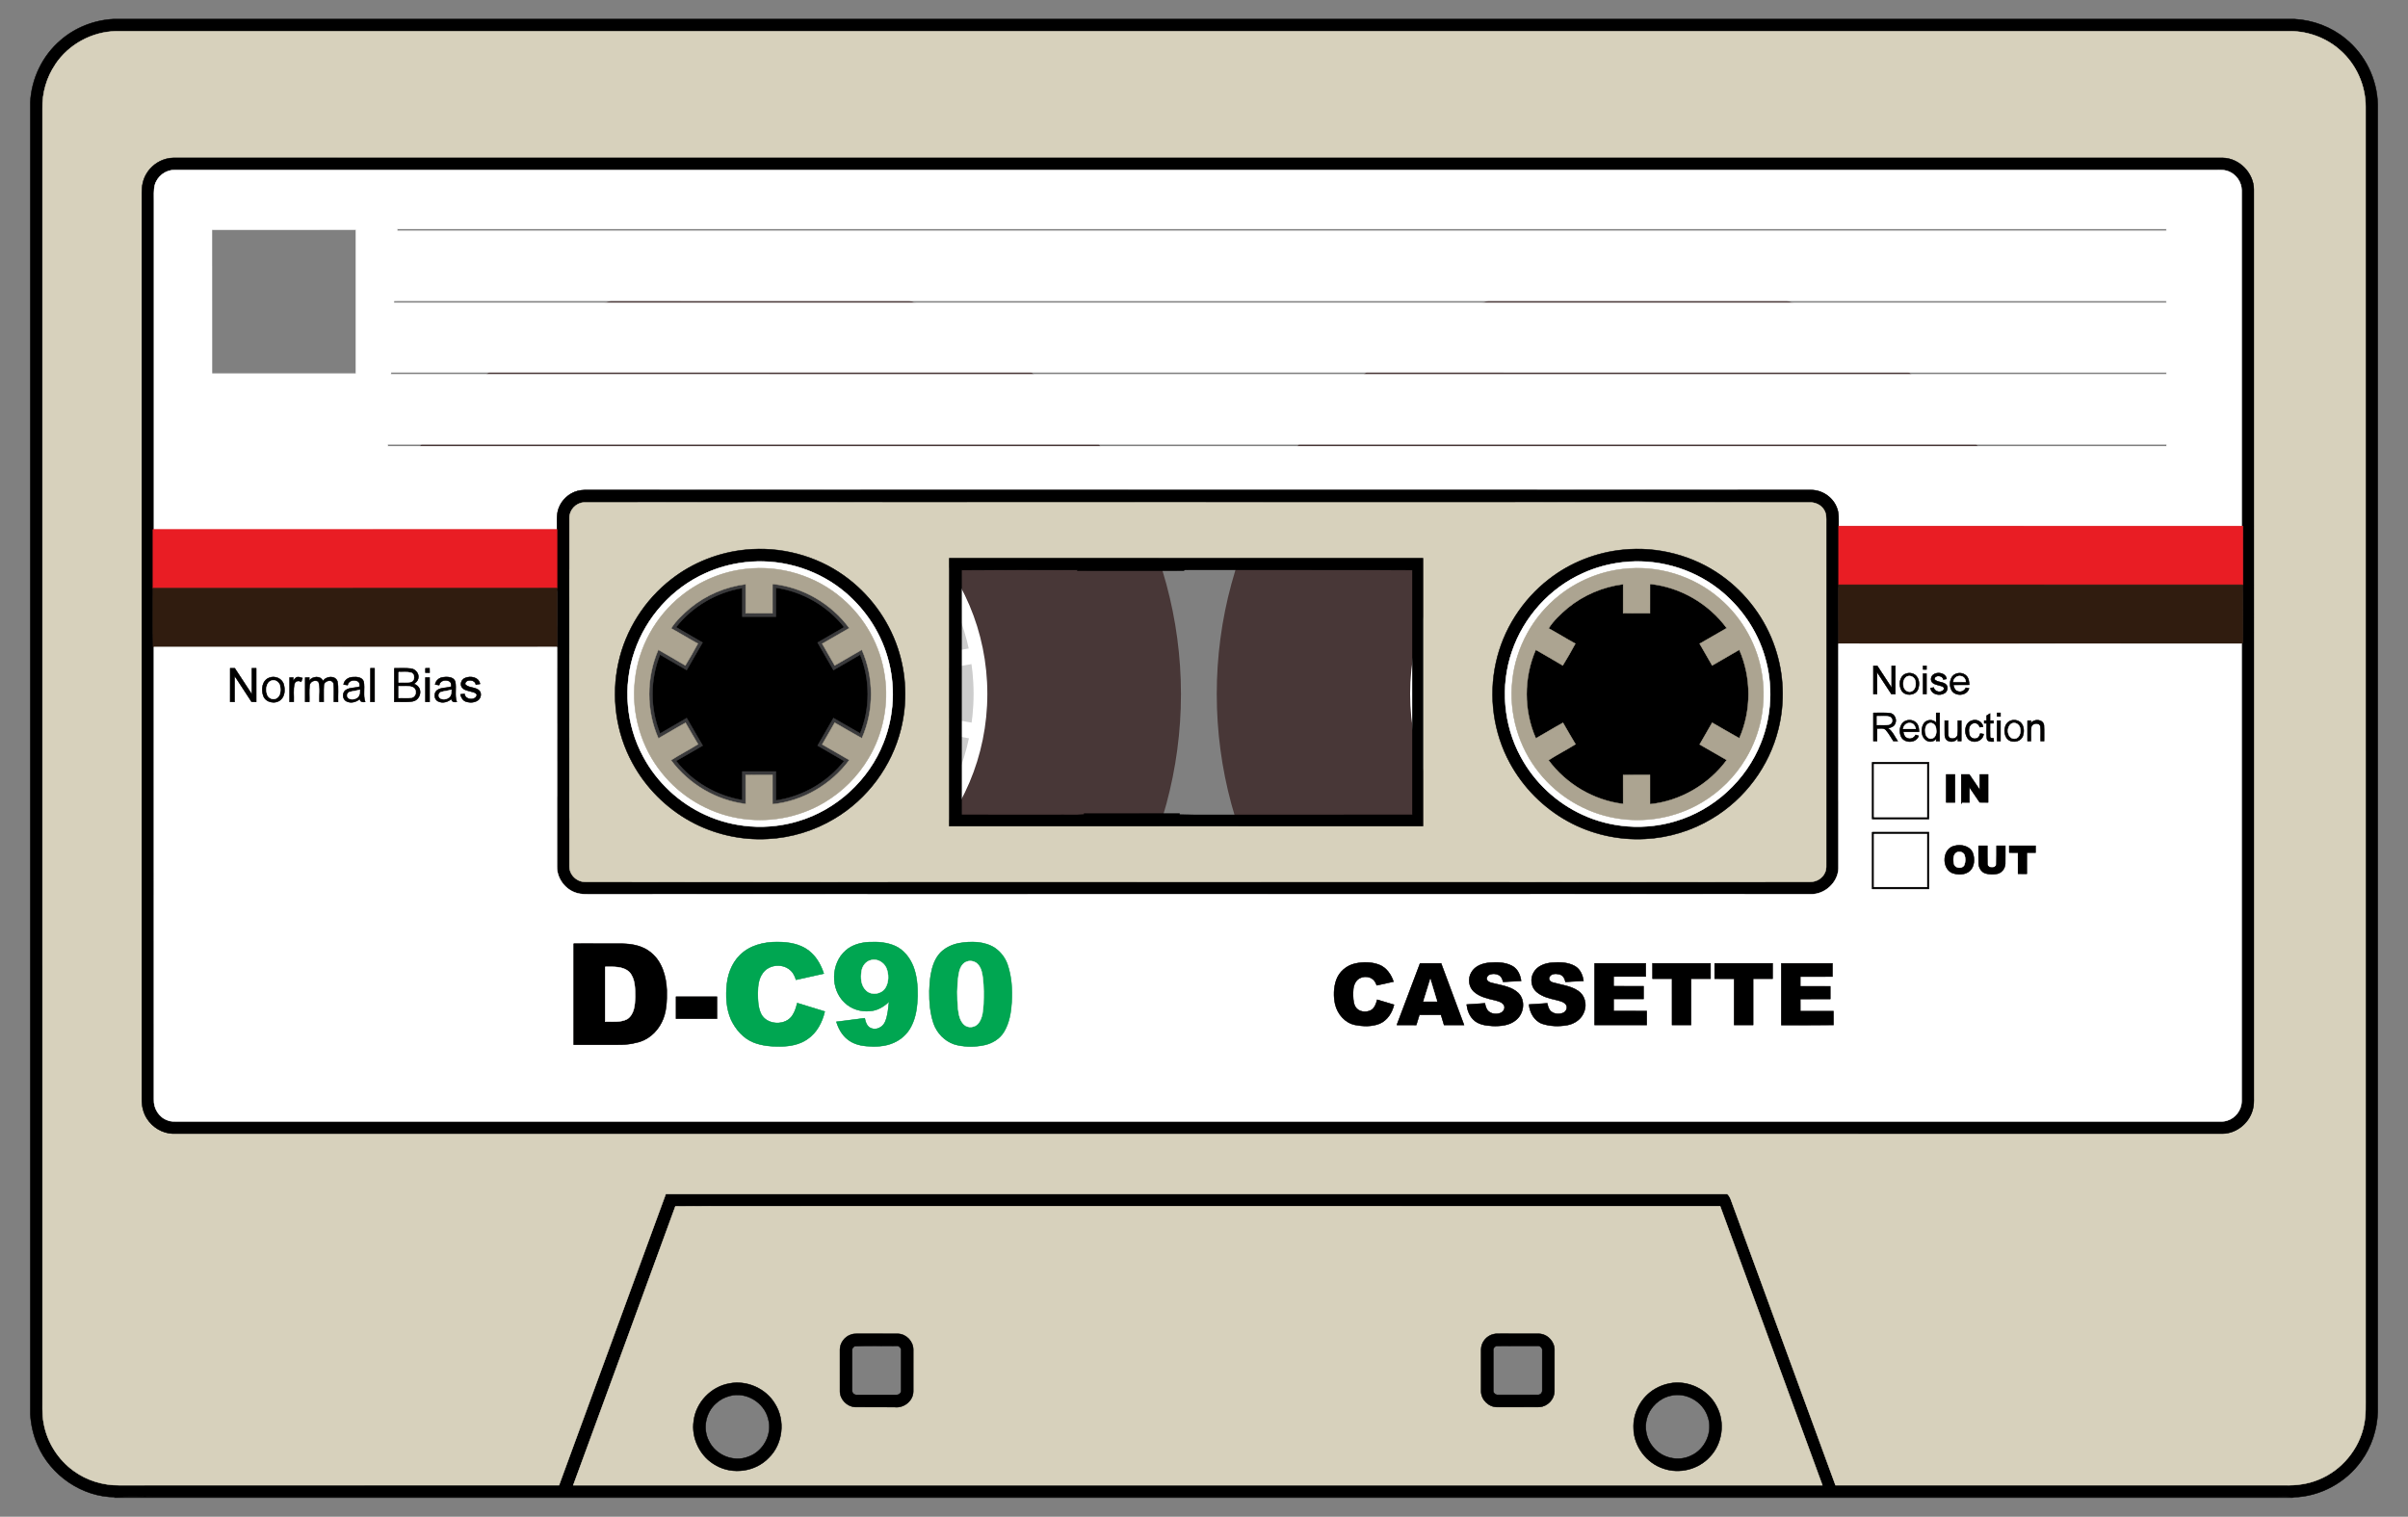 <?xml version="1.0" encoding="UTF-8"?>
<svg enable-background="new 0 0 2626 1654.091" version="1.1" viewBox="0 0 2626 1654.1" xml:space="preserve" xmlns="http://www.w3.org/2000/svg" xmlns:cc="http://creativecommons.org/ns#" xmlns:dc="http://purl.org/dc/elements/1.1/" xmlns:rdf="http://www.w3.org/1999/02/22-rdf-syntax-ns#" xmlns:xlink="http://www.w3.org/1999/xlink"><rect x="0" y="0" width="2626" height="1654.1" fill="#808080" stroke="none"/>

	<path d="m1770.2 620.52c40.429-4.854 82.706 9.454 111.59 38.209 14.075 13.586 25.069 30.306 32.133 48.534 14.606 37.274 11.78 80.964-7.754 115.93-18.961 34.682-53.569 60.431-92.383 68.164-40.291 8.572-84.214-2.231-115.69-28.861-27.469-22.647-45.496-56.384-48.789-91.852-2.74-27.427 2.815-55.683 16.199-79.806 20.841-38.518 61.11-65.701 104.69-70.321m-81.474 64.403c9.656 5.917 19.598 11.355 29.35 17.134-4.515 7.903-9.029 15.806-13.639 23.656-9.826-5.768-19.726-11.419-29.562-17.155-13.257 30.433-13.352 66.337 0.106 96.717 9.879-5.672 19.651-11.557 29.626-17.081 4.366 7.967 9.125 15.7 13.544 23.635-9.804 5.704-19.736 11.207-29.435 17.113 19.141 26.11 49.182 43.786 81.314 47.801 0.064-10.548 0.011-21.085 0.021-31.623 9.826-0.053 19.651-0.021 29.477-0.011 0.021 10.633-0.011 21.277 0.011 31.92 32.993-3.452 63.968-21.468 83.577-48.173-9.815-5.736-19.673-11.377-29.509-17.06 4.525-7.892 9.071-15.785 13.65-23.645 9.879 5.651 19.683 11.451 29.636 16.985 13.342-30.401 13.204-66.146 0.011-96.568-9.932 5.63-19.747 11.472-29.69 17.091-4.525-7.871-9.114-15.711-13.575-23.603 9.804-5.747 19.715-11.324 29.509-17.102-19.694-26.641-50.594-44.667-83.598-48.141-0.042 10.644 0.011 21.298-0.021 31.942-9.826 0-19.651 0.043-29.477-0.011-0.011-10.559 0.032-21.107-0.021-31.665-32.123 4.08-62.163 21.734-81.305 47.844z" fill="#aca491" stroke="#ACA491" stroke-width=".5"/><g transform="translate(956.93 -.031)"><circle id="righttape" cx="828.93" cy="756.95" r="458.95" fill="#483737" stroke-width=".656"/><g transform="matrix(1.209 0 0 1.209 -199.69 -734.33)"><circle cx="850.69" cy="1233.3" r="198.87" fill="#ccc" stroke="#fff" stroke-width="12.43"/><rect id="rect959-5" x="846.32" y="1040.6" width="8.753" height="35.063" fill="#fff" stroke="#fff" stroke-width="5.556"/><use transform="rotate(20 844.2 1229.4)" width="100%" height="100%" xlink:href="#rect959-5"/><use transform="rotate(40 847.82 1231.1)" width="100%" height="100%" xlink:href="#rect959-5"/><use transform="rotate(60 849.07 1231.7)" width="100%" height="100%" xlink:href="#rect959-5"/><use transform="rotate(80 849.74 1232)" width="100%" height="100%" xlink:href="#rect959-5"/><use transform="rotate(100 850.17 1232.2)" width="100%" height="100%" xlink:href="#rect959-5"/><use transform="rotate(120 850.49 1232.3)" width="100%" height="100%" xlink:href="#rect959-5"/><use transform="rotate(140 850.76 1232.5)" width="100%" height="100%" xlink:href="#rect959-5"/><use transform="rotate(160 850.99 1232.6)" width="100%" height="100%" xlink:href="#rect959-5"/><use transform="rotate(180 851.21 1232.7)" width="100%" height="100%" xlink:href="#rect959-5"/><use transform="rotate(200 851.43 1232.8)" width="100%" height="100%" xlink:href="#rect959-5"/><use transform="rotate(220 851.66 1232.9)" width="100%" height="100%" xlink:href="#rect959-5"/><use transform="rotate(240 851.92 1233)" width="100%" height="100%" xlink:href="#rect959-5"/><use transform="rotate(260 852.24 1233.1)" width="100%" height="100%" xlink:href="#rect959-5"/><use transform="rotate(-80 852.68 1233.3)" width="100%" height="100%" xlink:href="#rect959-5"/><use transform="rotate(-60 853.35 1233.7)" width="100%" height="100%" xlink:href="#rect959-5"/><use transform="rotate(-40 854.6 1234.2)" width="100%" height="100%" xlink:href="#rect959-5"/><use transform="rotate(-20 858.21 1235.9)" width="100%" height="100%" xlink:href="#rect959-5"/></g><circle cx="828.93" cy="756.95" r="125" stroke-width=".984"/></g><g id="leftreel"><circle id="lefttape" cx="828.93" cy="756.95" r="458.95" fill="#483737" stroke-width=".656"/><g transform="matrix(1.209 0 0 1.209 -199.69 -734.33)"><circle cx="850.69" cy="1233.3" r="198.87" fill="#ccc" stroke="#fff" stroke-width="12.43"/><rect id="rect959" x="846.32" y="1040.6" width="8.753" height="35.063" fill="#fff" stroke="#fff" stroke-width="5.556"/><use transform="rotate(20 844.2 1229.4)" width="100%" height="100%" xlink:href="#rect959"/><use transform="rotate(40 847.82 1231.1)" width="100%" height="100%" xlink:href="#rect959"/><use transform="rotate(60 849.07 1231.7)" width="100%" height="100%" xlink:href="#rect959"/><use transform="rotate(80 849.74 1232)" width="100%" height="100%" xlink:href="#rect959"/><use transform="rotate(100 850.17 1232.2)" width="100%" height="100%" xlink:href="#rect959"/><use transform="rotate(120 850.49 1232.3)" width="100%" height="100%" xlink:href="#rect959"/><use transform="rotate(140 850.76 1232.5)" width="100%" height="100%" xlink:href="#rect959"/><use transform="rotate(160 850.99 1232.6)" width="100%" height="100%" xlink:href="#rect959"/><use transform="rotate(180 851.21 1232.7)" width="100%" height="100%" xlink:href="#rect959"/><use transform="rotate(200 851.43 1232.8)" width="100%" height="100%" xlink:href="#rect959"/><use transform="rotate(220 851.66 1232.9)" width="100%" height="100%" xlink:href="#rect959"/><use transform="rotate(240 851.92 1233)" width="100%" height="100%" xlink:href="#rect959"/><use transform="rotate(260 852.24 1233.1)" width="100%" height="100%" xlink:href="#rect959"/><use transform="rotate(-80 852.68 1233.3)" width="100%" height="100%" xlink:href="#rect959"/><use transform="rotate(-60 853.35 1233.7)" width="100%" height="100%" xlink:href="#rect959"/><use transform="rotate(-40 854.6 1234.2)" width="100%" height="100%" xlink:href="#rect959"/><use transform="rotate(-20 858.21 1235.9)" width="100%" height="100%" xlink:href="#rect959"/></g><circle cx="828.93" cy="756.95" r="125" stroke-width=".984"/></g><g stroke-width=".5"><path d="m842.44 636.82c33.057 3.378 64.074 21.447 83.736 48.183-9.826 5.683-19.62 11.408-29.509 16.996 4.451 7.945 9.05 15.806 13.618 23.699 9.858-5.715 19.726-11.419 29.594-17.113 13.321 30.37 13.384 66.156 0.032 96.536-9.953-5.513-19.736-11.323-29.626-16.953-4.589 7.871-9.146 15.764-13.629 23.699 9.889 5.577 19.694 11.313 29.53 16.996-19.683 26.737-50.68 44.773-83.747 48.194-0.032-10.654 0-21.298-0.011-31.942-9.762 0.032-19.513-0.128-29.254 0.085 0.085 10.516 0.032 21.043 0.032 31.57-32.186-3.962-62.162-21.691-81.421-47.726 9.56-6.214 19.821-11.324 29.467-17.421-4.738-7.68-9.093-15.594-13.66-23.38-9.985 5.449-19.662 11.451-29.605 16.996-13.395-30.359-13.299-66.241-0.074-96.632 9.815 5.683 19.705 11.26 29.435 17.113 4.769-7.807 9.39-15.732 13.692-23.805-9.815-5.375-19.322-11.313-29.148-16.656 5.481-8.572 13.119-15.657 20.831-22.233 17.219-14.064 38.443-23.104 60.484-25.908 0 10.527 0.043 21.054-0.021 31.58 9.741 0.159 19.492 0.042 29.233 0.064 0.032-10.644-0.011-21.298 0.021-31.942m3.697 35.66c-12.205 0.011-24.421 0.011-36.637 0v-31.156c-28.256 4.653-54.652 20.076-72.285 42.681 9.666 5.524 19.312 11.1 28.914 16.741-5.736 10.006-11.462 20.034-17.304 29.987-9.688-5.641-19.407-11.217-29.084-16.879-10.92 27.321-10.984 58.827 0.074 86.116 9.698-5.598 19.365-11.26 29.074-16.837 5.779 10.006 11.568 20.013 17.389 29.998-9.688 5.513-19.258 11.26-29.02 16.656 17.442 22.785 44.03 38.028 72.243 42.776 0-10.389-0.011-20.788 0-31.166 12.216-0.011 24.432-0.011 36.637 0 0.053 10.527-0.085 21.054 0.074 31.591 29.042-4.345 56.32-19.896 74.41-43.095-9.656-5.609-19.343-11.143-28.989-16.752 5.747-10.017 11.493-20.023 17.304-30.008 9.709 5.577 19.386 11.207 29.137 16.73 11.015-27.268 10.941-58.71-0.011-85.988-9.698 5.64-19.428 11.217-29.116 16.879-5.8-9.996-11.547-20.002-17.315-30.008 9.645-5.63 19.312-11.185 28.989-16.751-18.09-23.199-45.39-38.857-74.474-43.074-0.01 10.516 0 21.043-0.01 31.559z" fill="#3A3A3C" stroke="#3A3A3C"/><path d="m123.8 20.805h2378.3c20.247 1.083 40.164 8.487 55.821 21.447 21.436 17.251 34.448 44.136 35.086 71.616v1426.2c-0.669 18.94-6.724 37.71-17.888 53.08-16.741 23.656-44.827 38.942-73.847 39.685-5.864-1.052-11.812-0.468-17.708-0.584-771.88-0.011-1543.8 0-2315.6 0-14.022 0.297-28.107-0.605-42.086 0.457-36.35 0.106-70.894-23.805-85.011-57.074-4.6-10.527-7.075-21.872-7.818-33.301v-1430.7c1.211-25.759 13.193-50.849 32.844-67.612 15.966-14.031 36.786-22.115 57.956-23.209m-63.49 49.5c-9.571 14.096-14.468 31.241-14.043 48.258 0.021 467.4 0 934.78 0.011 1402.2 0.17 10.644-0.69 21.404 1.423 31.92 3.771 20.438 15.711 39.229 32.579 51.359 14.213 10.442 31.857 15.806 49.447 15.721 159.94-0.032 319.88 0.053 479.81-0.032 38.782-105.87 77.522-211.76 116.39-317.59 385.91 0.011 771.82 0.021 1157.7 0 3.272 2.836 4.153 7.17 5.662 11.047 37.444 102.19 74.899 204.38 112.33 306.56 163.46 0.021 326.92 0 490.37 0.011 12.269 0.266 24.718-1.338 36.105-6.065 25.25-10.006 44.678-33.291 49.862-59.953 2.284-10.877 1.635-22.031 1.731-33.046-0.01-468.1 0.021-936.2-0.01-1404.3-0.021-23.316-10.293-46.441-27.937-61.748-14.563-12.938-33.843-20.342-53.314-20.565-790.65 0.021-1581.3 0-2372 0.011-26.226 0.435-51.666 14.404-66.198 36.222m676.19 1245.3c-36.966 101.46-74.229 202.79-111.38 304.17 454.08 0.011 908.16 0.032 1362.2-0.011-37.083-101.46-74.282-202.9-111.49-304.32-325.39 0.021-650.76 0-976.15 0.011-54.408 0.095-108.83-0.202-163.23 0.148z" stroke="#000"/>
	<path d="m60.31 70.305c14.531-21.818 39.972-35.787 66.199-36.222 790.65-0.011 1581.3 0.011 2372-0.011 19.471 0.223 38.75 7.627 53.314 20.565 17.644 15.307 27.916 38.432 27.937 61.748 0.032 468.1 0 936.2 0.01 1404.3-0.096 11.015 0.552 22.169-1.731 33.046-5.184 26.662-24.612 49.947-49.862 59.953-11.387 4.727-23.837 6.331-36.105 6.065-163.46-0.011-326.92 0.011-490.37-0.011-37.433-102.19-74.888-204.38-112.33-306.56-1.508-3.877-2.39-8.211-5.662-11.047-385.9 0.021-771.81 0.011-1157.7 0-38.867 105.83-77.607 211.72-116.39 317.59-159.93 0.085-319.87 0-479.81 0.032-17.591 0.085-35.235-5.279-49.447-15.721-16.868-12.131-28.808-30.922-32.579-51.359-2.114-10.516-1.253-21.277-1.423-31.92-0.011-467.4 0.011-934.78-0.011-1402.2-0.426-17.017 4.471-34.162 14.042-48.258m120.81 103c-9.008 2.369-16.953 8.445-21.585 16.518-3.59 6.034-4.95 13.108-4.897 20.066-0.011 329.64-0.011 659.28-0.011 988.91-0.074 7.436 1.615 14.988 5.725 21.266 5.98 9.358 16.571 15.753 27.724 16.21 745.32 0 1490.7-0.011 2236 0.011 14.553-0.308 27.948-10.899 32.154-24.74 2.411-7.202 1.424-14.85 1.625-22.275-0.01-327.54 0.011-655.08-0.01-982.63-0.074-17.962-15.774-34.055-33.748-34.459-744.98-0.032-1490 0.011-2235-0.021-2.707 0.01-5.395 0.467-7.997 1.136z" fill="#D7D1BC" stroke="#D7D1BC"/>
	<path d="m181.12 173.3c2.602-0.669 5.29-1.126 7.999-1.137 744.98 0.032 1490-0.011 2235 0.021 17.973 0.404 33.673 16.497 33.748 34.459 0.021 327.54 0 655.08 0.01 982.63-0.202 7.425 0.786 15.073-1.625 22.275-4.206 13.841-17.601 24.432-32.154 24.74-745.32-0.021-1490.7-0.011-2236-0.011-11.154-0.457-21.744-6.851-27.724-16.21-4.111-6.278-5.8-13.83-5.725-21.266 0-329.64 0-659.28 0.011-988.91-0.053-6.958 1.307-14.032 4.897-20.066 4.629-8.072 12.575-14.148 21.583-16.517m-12.354 28.872c-1.36 5.641-0.712 11.483-0.86 17.219v358.03h-1.052c-0.011 21.33-0.021 42.67 0 64 0.064 21.425-0.191 42.851 0.127 64.266h0.924c0 164.38-0.011 328.77 0.011 493.16-0.531 9.815 5.492 19.768 14.967 22.923 3.686 1.572 7.722 1.232 11.632 1.232h2223.2c3.548-0.064 7.223 0.35 10.676-0.807 9.22-2.581 16.178-11.589 16.167-21.202-0.011-166.35-0.021-332.7 0-499.06 0.308-0.276 0.914-0.818 1.211-1.083 0.01-21.043 0.361-42.118-0.181-63.14h0.298c-0.032-21.34 0.01-42.67-0.021-64h-1.317c0.011-121.98-0.01-243.95 0.011-365.93 0.042-8.923-5.811-17.484-14.085-20.746-5.736-2.454-12.078-1.328-18.101-1.572-740.72-0.011-1481.5 0.011-2222.2-0.011-9.848-0.128-19.058 7.233-21.437 16.73z" stroke="#000"/>
	<path d="m168.76 202.17c2.379-9.496 11.589-16.858 21.436-16.73 740.72 0.021 1481.5 0 2222.2 0.011 6.023 0.244 12.365-0.882 18.101 1.572 8.275 3.261 14.128 11.823 14.085 20.746-0.021 121.98 0 243.95-0.011 365.93h-439.5c-0.074-7.043 0.701-14.425-2.337-21.022-4.568-10.941-16.061-18.462-27.916-18.281-443.29 0.011-886.6 0-1329.9 0-5.024 0.021-10.155-0.34-15.052 1.02-9.433 2.486-17.41 9.847-20.682 19.025-2.677 7.361-1.519 15.318-1.763 22.976h-439.5v-358.03c0.149-5.737-0.499-11.58 0.861-17.22m62.322 48.374c0.053 52.305 0 104.61 0.032 156.91 52.305 0 104.62 0.011 156.94 0 0-52.315 0.011-104.63-0.011-156.95-52.315 0.022-104.63-0.042-156.96 0.032m202.11-0.818-0.011 2.103c643.1 0.021 1286.2 0.011 1929.3 0v-2.103c-643.1-0.01-1286.2-0.01-1929.3 0m-3.41 80.465c644.23-0.032 1288.5 0 1932.7-0.011v-2.124c-643.01-0.011-1286 0.032-1929-0.021-1.423 0.212-5.119-0.808-3.675 2.156m-3.579 78.022c645.43 0.096 1290.9 0.021 1936.3 0.043v-2.124c-645.38-0.021-1290.7 0.032-1936.1-0.021-0.043 0.529-0.128 1.581-0.17 2.102m-3.368 76.268v2.103c646.55 0.011 1293.1 0.011 1939.7 0v-2.103c-646.55-0.01-1293.1-0.01-1939.7 0z" fill="#fff" stroke="#fff"/>
	
	
	
	
	
	
	
	
	<path d="m629.85 535.42c4.897-1.36 10.028-0.999 15.052-1.02 443.29 0 886.6 0.011 1329.9 0 11.855-0.181 23.348 7.34 27.916 18.281 3.038 6.596 2.263 13.979 2.337 21.022-0.011 21.34 0 42.67-0.011 64.011-0.043 21.415-0.032 42.83 0 64.255 0 81.686 0.032 163.38-0.011 245.08-0.584 15.498-14.839 28.479-30.242 28.171-441.88 0.021-883.75 0-1325.6 0.011-7.414-0.149-15.116 0.775-22.19-1.976-11.504-4.249-19.705-15.997-19.545-28.287-0.021-79.764-0.011-159.52-0.011-239.28 0-21.425-0.011-42.851 0-64.276v-63.989c0.244-7.659-0.914-15.615 1.763-22.976 3.272-9.18 11.249-16.541 20.682-19.027m6.777 12.566c-8.54 0.435-15.796 8.222-15.668 16.773-0.021 126.7-0.011 253.41-0.011 380.11-0.106 9.241 8.307 17.23 17.506 16.815 445.11 0 890.21-0.011 1335.3 0 6.926 0.244 13.873-3.909 16.507-10.389 1.657-3.675 1.168-7.754 1.222-11.642v-369.66c0.064-4.823 0.297-10.102-2.571-14.266-3.388-5.449-9.974-8.169-16.242-7.797-445.36 0.054-890.71-0.052-1336.1 0.054z" stroke="#000"/>
	<path d="m636.63 547.98c445.36-0.106 890.71 0 1336.1-0.053 6.267-0.372 12.853 2.348 16.242 7.797 2.868 4.164 2.635 9.443 2.571 14.266v369.66c-0.053 3.888 0.436 7.967-1.222 11.642-2.634 6.48-9.581 10.633-16.507 10.389-445.11-0.011-890.21 0-1335.3 0-9.199 0.414-17.612-7.574-17.506-16.815 0-126.7-0.011-253.41 0.011-380.11-0.128-8.552 7.127-16.338 15.668-16.774m176.64 51.529c-29.392 2.836-57.945 14.096-81.219 32.281-28.967 22.509-49.925 55.268-57.637 91.193-8.062 36.647-2.698 76.163 15.328 109.14 14.393 26.577 36.552 48.895 63.044 63.469 25.589 14.17 55.226 20.884 84.427 19.29 25.642-1.232 50.934-8.955 72.923-22.211 35.787-21.266 62.502-57.212 72.36-97.673 7.213-29.01 5.98-60.07-3.569-88.4-10.506-31.517-31.336-59.411-58.349-78.723-30.774-22.04-69.684-32.185-107.31-28.361m957.05-0.01c-11.759 1.158-23.412 3.569-34.597 7.361-35.373 11.493-65.923 36.361-85.16 68.1-20.682 33.705-27.703 75.345-19.63 114.02 7.924 39.229 31.612 74.867 64.446 97.684 32.388 22.849 73.571 32.59 112.78 26.875 41.916-5.683 80.847-29.339 105.6-63.575 23.975-32.483 34.406-74.421 28.861-114.38-5.205-40.1-26.843-77.597-58.466-102.69-31.676-25.409-73.475-37.529-113.83-33.397m-735.09 9.252v292.12c172.18 0 344.35 0.011 516.52-0.011v-292.1c-172.17-0.021-344.34-0.01-516.52-0.01z" fill="#d7d1bc" stroke="#D8D3BC"/>
	<path d="m2444.6 573.7h1.317c0.032 21.33-0.011 42.66 0.021 64h-0.298c-146.84 0.011-293.7-0.011-440.55 0.011 0.011-21.34 0-42.67 0.011-64.011h439.5z" fill="#E91D24" stroke="#E91D24"/>
	<path d="m166.85 577.42h1.052 439.5v63.989c-146.86 0.021-293.7 0-440.55 0.011-0.021-21.33-0.011-42.67 0-64z" fill="#E91D24" stroke="#E91D24"/>
	
	
	<path d="m1035.2 608.76c172.18 0 344.35-0.011 516.52 0.011v292.1c-172.17 0.021-344.34 0.011-516.52 0.011v-292.12m13.31 12.927c-0.042 88.973-0.064 177.96 0.011 266.94 34.332 0.085 68.663 0.011 103 0.032 10.123-0.191 20.299 0.393 30.412-0.297l0.255-1.02c34.703-0.021 69.407-0.011 104.12-0.011l0.181 1.105c22.955 0.531 45.942 0.064 68.918 0.234 61.621-0.043 123.24 0.042 184.86-0.053 0.053-88.973 0.053-177.96 0-266.94-81.442-0.35-162.9-0.011-244.35-0.17-1.668 0.266-3.835-0.595-5.077 0.807-38.591-0.011-77.193-0.032-115.78 0.011l-0.276-0.754c-42.088 0.01-84.185-0.213-126.27 0.116z" stroke="#000"/>
	
	
	</g><g id="leftsprocket" stroke-width=".5"><path d="m813.27 599.51c37.625-3.824 76.534 6.32 107.31 28.362 27.013 19.312 47.843 47.206 58.349 78.723 9.55 28.33 10.782 59.39 3.569 88.4-9.858 40.461-36.573 76.407-72.36 97.673-21.988 13.257-47.28 20.979-72.923 22.211-29.201 1.593-58.838-5.12-84.427-19.29-26.492-14.574-48.651-36.892-63.044-63.469-18.026-32.972-23.391-72.487-15.328-109.14 7.712-35.925 28.67-68.684 57.637-91.193 23.274-18.186 51.827-29.445 81.219-32.282m-1.105 13.767c-14.84 1.742-29.424 5.726-43.01 11.95-35.968 16.104-64.414 47.801-77.097 85.054-12.981 37.518-9.465 80.369 9.613 115.21 14.871 27.618 38.952 50.138 67.527 63.086 31.272 14.404 67.771 16.911 100.74 7.021 42.033-12.248 77.469-44.731 93.445-85.468 11.802-29.498 13.416-62.927 4.461-93.413-8.455-29.498-26.8-55.874-51.009-74.633-29.392-22.721-67.813-33.269-104.67-28.808z" stroke="#000"/><path d="m812.16 613.28c36.86-4.461 75.281 6.087 104.67 28.808 24.208 18.759 42.553 45.135 51.009 74.633 8.955 30.486 7.34 63.915-4.461 93.413-15.976 40.737-51.412 73.22-93.445 85.468-32.972 9.889-69.471 7.383-100.74-7.021-28.574-12.949-52.655-35.468-67.527-63.086-19.078-34.841-22.594-77.692-9.613-115.21 12.683-37.253 41.13-68.95 77.097-85.054 13.586-6.224 28.171-10.208 43.01-11.95m0.892 7.276c-25.302 2.836-49.713 12.991-69.598 28.893-28.468 22.445-47.355 56.617-51.009 92.702-4.005 35.606 6.671 72.604 29.19 100.49 20.427 25.696 50.34 43.669 82.685 49.384 32.207 5.895 66.464-0.127 94.593-16.932 19.821-11.748 36.605-28.542 48.279-48.406 15.987-26.726 22.116-59.05 17.559-89.823-4.599-32.271-21.319-62.598-46.037-83.811-28.596-25.038-67.952-37.051-105.66-32.495z" fill="#fff" stroke="#fff"/><path d="m813.06 620.56c37.71-4.557 77.066 7.457 105.66 32.494 24.718 21.213 41.438 51.54 46.037 83.811 4.557 30.773-1.572 63.097-17.559 89.823-11.674 19.864-28.457 36.658-48.279 48.406-28.128 16.805-62.385 22.828-94.593 16.932-32.345-5.715-62.258-23.688-82.685-49.384-22.519-27.884-33.195-64.882-29.19-100.49 3.654-36.084 22.541-70.257 51.009-92.702 19.887-15.9 44.297-26.055 69.599-28.892m29.382 16.263c-0.032 10.644 0.011 21.298-0.021 31.942-9.741-0.021-19.492 0.096-29.233-0.064 0.064-10.527 0.021-21.054 0.021-31.58-22.042 2.804-43.265 11.844-60.484 25.908-7.712 6.575-15.349 13.66-20.831 22.233 9.826 5.343 19.333 11.281 29.148 16.656-4.302 8.073-8.923 15.997-13.692 23.805-9.73-5.853-19.62-11.43-29.435-17.113-13.225 30.391-13.321 66.273 0.074 96.632 9.943-5.545 19.62-11.547 29.605-16.996 4.568 7.786 8.923 15.7 13.66 23.38-9.645 6.097-19.906 11.207-29.467 17.421 19.258 26.036 49.235 43.764 81.421 47.726 0-10.527 0.053-21.054-0.032-31.57 9.741-0.212 19.492-0.053 29.254-0.085 0.011 10.644-0.021 21.287 0.011 31.942 33.068-3.42 64.064-21.457 83.747-48.194-9.836-5.683-19.641-11.419-29.53-16.996 4.483-7.935 9.04-15.827 13.629-23.699 9.889 5.63 19.673 11.44 29.626 16.953 13.352-30.38 13.289-66.167-0.032-96.536-9.868 5.694-19.736 11.398-29.594 17.113-4.568-7.892-9.167-15.753-13.618-23.699 9.889-5.587 19.683-11.313 29.509-16.996-19.662-26.736-50.679-44.805-83.736-48.183z" fill="#ACA491" stroke="#ACA491"/></g><g stroke-width=".5">
	
	
	
	
	
	
	<path d="m2005 637.71c146.86-0.021 293.71 0 440.55-0.011 0.542 21.022 0.191 42.097 0.181 63.14-0.297 0.266-0.903 0.807-1.211 1.083-146.5 0.096-293.01 0.021-439.52 0.042-0.033-21.425-0.043-42.84-1e-3 -64.254z" fill="#301C0F" stroke="#301C0F"/>
	<path d="m166.85 641.42c146.86-0.011 293.7 0.011 440.55-0.011-0.011 21.425 0 42.851 0 64.276h-439.5-0.924c-0.319-21.414-0.064-42.84-0.128-64.265z" fill="#301C0F" stroke="#301C0F"/>
	
	
	<path d="m2005 701.97c146.52-0.021 293.02 0.053 439.52-0.042-0.021 166.36-0.011 332.72 0 499.06 0.011 9.613-6.947 18.621-16.167 21.202-3.452 1.158-7.128 0.744-10.676 0.807h-2223.2c-3.909 0-7.946 0.34-11.632-1.232-9.475-3.155-15.498-13.108-14.967-22.923-0.021-164.38-0.011-328.77-0.011-493.16h439.5c0 79.764-0.011 159.52 0.011 239.28-0.159 12.29 8.041 24.039 19.545 28.287 7.075 2.751 14.776 1.827 22.19 1.976 441.88-0.011 883.75 0.011 1325.6-0.011 15.402 0.308 29.658-12.673 30.242-28.171 0.044-81.696 0.012-163.39 0.012-245.08m37.986 24.176v30.784c1.296 0 2.624 0 3.983 0.011-0.011-7.999 0.011-16.008-0.011-24.007 5.194 8.031 10.453 16.019 15.711 24.017 1.381-0.021 2.783-0.021 4.228-0.021-0.021-10.261-0.021-20.523 0-30.784-1.36-0.011-2.688-0.021-3.994-0.011 0 7.999-0.021 16.008 0.011 24.007-5.205-8.031-10.452-16.029-15.711-24.017-1.434 0-2.836 0.011-4.217 0.021m54.163 0c-0.021 1.317-0.01 2.634 0.021 3.973 1.2-0.011 2.443-0.011 3.697 0-0.021-1.338-0.011-2.656 0.021-3.973-1.274-0.01-2.517-0.01-3.739 0m-1633.2 2.677c-0.011 1.572 0 3.155 0 4.748 1.508-0.011 3.017-0.011 4.536 0-0.032-1.625-0.064-3.24-0.096-4.833-1.487 0.021-2.963 0.043-4.44 0.085m-212.98 36.605c1.593-0.011 3.187-0.011 4.78 0.011 0.011-9.242-0.032-18.483 0.032-27.724 0.616 0.457 1.137 1.02 1.551 1.678 5.63 8.7 11.26 17.399 16.996 26.025 1.678 0 3.367 0.011 5.056 0.032v-36.658h-4.78c0.011 9.465-0.021 18.929 0.021 28.404-6.235-9.454-12.343-18.993-18.632-28.404-1.678-0.011-3.346-0.011-5.014-0.011-0.031 12.215 1e-3 24.431-0.01 36.647m152.96 0c1.498 0 3.006 0 4.515 0.011v-36.637c-1.126-0.011-3.378-0.021-4.493-0.021-0.044 12.215-1e-3 24.431-0.022 36.647m26.024-36.626v36.637c6.777-0.276 13.671 0.648 20.363-0.659 5.98-1.052 9.38-8.201 7.138-13.66-1.073-2.656-3.537-4.376-6.14-5.301 2.188-1.402 4.238-3.314 4.748-5.97 1.222-5.014-2.879-10.102-7.839-10.729-6.054-0.711-12.183-0.159-18.27-0.318m1648 6.097c-6.82 3.017-7.616 12.577-4.132 18.387 3.962 6.055 14.16 5.407 17.506-0.956 2.273-5.332 1.976-12.832-3.102-16.475-2.954-2.082-6.99-2.294-10.272-0.956m19.173-0.266v22.296c1.211 0 2.454 0 3.718 0.011-0.01-7.436-0.01-14.871 0-22.296-1.264-0.011-2.507-0.011-3.718-0.011m8.742 6.459c0.319 4.653 5.513 5.439 9.104 6.48 1.923 0.627 5.608 1.062 4.95 3.952-2.093 4.642-10.346 3.346-11.079-1.742-0.892 0.127-2.666 0.404-3.559 0.531 0.786 7.043 9.741 8.955 15.063 5.768 3.091-1.668 4.493-6.161 2.294-9.071-3.293-3.952-9.688-2.443-13.044-6.119-0.106-5.216 8.891-4.695 9.56 0.117 1.179-0.191 2.39-0.382 3.612-0.574-0.978-8.775-17.283-8.594-16.901 0.658m23.051-3.219c-2.921 4.228-3.145 10.166-0.786 14.691 3.899 7.329 17.049 6.437 19.099-1.955-0.871-0.138-2.613-0.414-3.495-0.552-1.392 3.335-5.279 5.162-8.689 3.888-3.144-0.839-4.451-4.164-4.929-7.053 5.757-0.106 11.515-0.011 17.282-0.064-0.095-3.452-0.499-7.298-3.134-9.826-4.035-4.27-11.832-3.792-15.348 0.871m-1835.6 1.339c-7.563 2.911-8.742 12.789-6.278 19.545 2.507 7.542 13.182 9.486 18.897 4.451 4.685-4.09 4.939-11.196 3.378-16.794-1.763-6.629-9.889-9.858-15.997-7.202m22.382-0.319v26.545c1.498-0.021 3.006-0.021 4.525-0.011 0.351-6.565-0.882-13.32 0.86-19.715 0.914-3.219 4.695-3.909 7.244-2.114 0.478-1.37 0.967-2.73 1.455-4.09-2.188-0.775-4.642-1.816-6.905-0.648-1.317 0.903-2.231 2.252-3.229 3.484 0.011-0.871 0.032-2.603 0.043-3.463-1.338-9e-3 -2.666 1e-3 -3.993 0.012m16.995 0v26.535c1.498 0 2.996 0 4.504 0.021 0.212-6.012-0.414-12.078 0.329-18.037 0.521-4.408 6.044-6.416 9.603-4.111 2.486 7.064 0.69 14.797 1.232 22.137 1.498-0.011 3.006-0.011 4.515 0 0.106-5.98-0.223-11.982 0.159-17.941 0.255-5.237 9.146-7.531 10.665-1.901 0.733 6.575 0.138 13.236 0.329 19.843 1.498-0.011 3.006-0.011 4.515 0-0.329-7.404 0.712-14.946-0.648-22.243-2.284-6.873-12.481-5.949-15.817-0.361-2.443-6.331-11.536-5.449-14.967-0.457 0.032-0.882 0.096-2.624 0.117-3.495-1.519-1e-3 -3.027-1e-3 -4.536 0.01m41.874 7.616c1.466 0.202 2.942 0.414 4.419 0.627 0.977-5.407 7.765-6.416 11.77-3.75 1.466 1.338 1.392 3.463 1.508 5.311-4.961 1.87-10.771 0.786-15.296 3.856-3.983 2.847-3.803 9.709 0.531 12.141 4.865 2.656 10.93 1.062 14.882-2.528 0.074 3.399 3.027 3.707 5.768 3.314-2.528-7.074-0.202-14.744-1.625-21.978-1.36-4.982-7.616-5.47-11.897-5.077-4.749 0.139-9.285 3.187-10.06 8.084m89.313-7.627v26.556c1.498-0.011 3.006-0.011 4.515 0v-26.556c-1.509-0.01-3.017-0.01-4.515 0m10.538 7.627c1.466 0.202 2.942 0.414 4.419 0.627 0.988-5.396 7.765-6.405 11.77-3.75 1.455 1.338 1.402 3.463 1.508 5.311-4.939 1.859-10.707 0.797-15.222 3.803-4.068 2.826-3.898 9.794 0.499 12.216 4.865 2.624 10.899 1.03 14.829-2.549 0.096 3.399 3.017 3.729 5.768 3.314-2.486-7.043-0.244-14.659-1.583-21.861-1.487-5.449-8.445-5.704-13.044-5.046-4.409 0.34-8.19 3.516-8.944 7.935m32.77-7.117c-3.856 1.37-5.832 6.342-3.707 9.921 2.082 3.24 6.203 3.75 9.603 4.769 2.571 0.765 5.832 0.967 6.915 3.898-1.753 6.607-12.864 5.364-13.554-1.338-1.498 0.202-2.985 0.414-4.461 0.637 0.818 3.24 2.56 6.565 5.874 7.818 4.472 1.466 9.889 1.338 13.692-1.721 2.741-2.401 3.654-7.011 1.264-9.964-4.079-4.546-11.791-2.698-15.689-7.213 0.117-6.108 11.132-5.417 11.695 0.425 1.508-0.244 3.017-0.499 4.525-0.786-1.222-7.295-10.315-9.006-16.157-6.446m1535.7 37.997c-0.011 10.272 0 20.533 0 30.805 1.296-0.011 2.624-0.011 3.983 0 0-4.61-0.021-9.21 0.011-13.809 3.187 0.234 7.202-0.967 9.656 1.774 3.272 3.59 5.492 7.988 8.169 12.025 1.179 0.011 3.537 0.021 4.716 0.021-3.335-4.769-5.566-10.633-10.548-14.011 2.985-0.69 6.427-1.806 7.691-4.918 2.241-4.546-0.5-11.026-5.8-11.578-5.939-0.681-11.93-0.139-17.878-0.309m134.9 0c-0.021 1.317-0.032 2.645-0.01 3.973 1.221-0.011 2.464 0 3.728 0.011-0.032-1.338-0.032-2.666 0-3.983-1.264-0.012-2.507-0.012-3.718-1e-3m-66.39 0.01c-0.01 3.622-0.064 7.266 0.074 10.899-3.654-4.504-11.483-3.643-14.053 1.54-2.911 5.556-2.422 13.788 3.144 17.538 3.484 2.433 8.466 1.519 11.015-1.848-0.064 0.669-0.181 1.997-0.244 2.656 0.946 0 2.836 0.011 3.782 0.011 0-10.272-0.011-20.533 0-30.805-0.924-1e-3 -2.783 9e-3 -3.718 9e-3m54.961 3.038c-0.011 1.806-0.021 3.612 0.01 5.439-0.658 0.011-1.986 0.011-2.645 0.011-0.011 0.722-0.011 2.156-0.011 2.879 0.669 0.032 2.029 0.106 2.709 0.149 0.074 5.587-0.436 11.249 0.255 16.815 0.69 3.314 4.802 3.144 7.457 2.953-0.096-1.19-0.17-2.369-0.223-3.537-1.328-0.234-3.24 0.234-3.76-1.36-0.181-4.982-0.021-9.974-0.064-14.956 1.221-0.032 2.475-0.053 3.75-0.074-0.011-0.712-0.032-2.146-0.042-2.868-1.264-0.011-2.496-0.011-3.707 0-0.021-2.592-0.021-5.184 0-7.754-1.265 0.752-2.508 1.528-3.729 2.303m-91.427 7.776c-3.601 3.909-3.941 10.091-1.965 14.85 3.208 7.754 16.72 7.701 19.206-0.574-0.807-0.266-2.422-0.797-3.24-1.062-1.604 3.474-5.895 5.269-9.38 3.474-2.783-1.062-3.665-4.175-4.196-6.777 5.736-0.043 11.483-0.021 17.23-0.011-0.085-3.112-0.287-6.49-2.337-8.997-3.506-4.77-11.218-5.003-15.318-0.903m45.761-2.316c0.042 5.301-0.095 10.601 0.042 15.902 0.085 2.656 1.434 5.534 4.175 6.342 3.622 1.625 7.776 0.053 10.145-2.942 0 0.754-0.011 2.252-0.021 2.995h3.707c0.021-7.436-0.011-14.861 0.01-22.296-1.264-0.021-2.496-0.021-3.707-0.021-0.234 5.184 0.436 10.453-0.382 15.583-0.775 4.982-9.762 5.747-10.155 0.191-0.266-5.258-0.021-10.516-0.106-15.774-1.265-1e-3 -2.508-1e-3 -3.708 0.02m25.717 20.172c5.375 5.396 15.796 2.252 16.646-5.545-0.924-0.149-2.762-0.436-3.675-0.574-0.595 2.209-1.657 4.844-4.175 5.364-3.484 1.19-7.308-1.296-7.892-4.833-0.776-3.941-0.69-9.656 3.675-11.462 3.166-1.657 7.128 0.563 7.744 4.005 1.211-0.159 2.432-0.308 3.697-0.457-0.754-5.29-6.522-8.487-11.515-6.926-8.754 1.86-9.922 14.639-4.505 20.428m31.378-20.182c-0.01 7.436 0 14.871 0 22.307 1.2-0.021 2.443-0.021 3.718-0.011-0.01-7.436 0-14.861 0-22.296-1.264-0.011-2.507-0.011-3.718 0m14.861 0.042c-7.351 2.688-8.424 12.917-4.525 18.834 4.143 6.034 14.638 5.003 17.559-1.71 1.53-4.175 1.625-9.22-0.669-13.129-2.454-4.144-7.978-5.588-12.365-3.995m18.335-0.032c0.01 7.436-0.021 14.861 0.01 22.296h3.707c0.202-5.046-0.446-10.155 0.351-15.137 0.807-4.515 8.583-5.704 9.964-1.03 0.711 5.332 0.096 10.782 0.308 16.167h3.707c-0.096-5.747 0.191-11.504-0.127-17.24-0.956-6.745-10.867-7.33-14.234-2.156 0-0.733 0.021-2.199 0.021-2.921-1.264 0-2.507 0-3.707 0.021m-169.43 45.4c0 20.629-0.011 41.247 0 61.875h61.875v-61.875h-61.875m80.73 13.278c-0.011 10.176-0.011 20.363 0 30.539h9.56v-30.539c-3.197-0.01-6.383-0.01-9.56 0m16.465 0c0 9.932-0.01 19.875 0.011 29.806-0.074 0.69 0.138 1.349 0.436 2.008l0.18-1.317c2.656 0.021 5.417 0.053 8.126 0.053 0.032-5.545-0.042-11.09 0.042-16.624 3.835 5.449 7.563 10.994 11.281 16.539 3.027 0.106 6.076 0.085 9.135 0.074v-30.539c-3.027 0-6.034-0.011-9.029 0-0.011 5.619-0.011 11.228 0 16.847-3.835-5.609-7.648-11.228-11.462-16.847-2.92 0-5.831-0.01-8.72 0m-97.195 62.938c-0.011 20.629 0 41.247 0 61.875h61.875v-61.875c-20.628-0.01-41.246 0-61.875 0m89.802 14.946c-13.236 2.815-14.468 24.039-2.698 29.52 6.278 2.326 14.298 2.369 19.524-2.348 5.099-5.024 5.375-13.352 2.974-19.715-3.218-7.436-12.63-9.337-19.8-7.457m26.248-0.064c0.053 6.49-0.117 12.991 0.064 19.481 0.244 4.631 3.07 9.348 7.701 10.686 4.249 1.094 8.827 1.285 13.119 0.234 4.823-1.264 8.115-6.034 8.264-10.92 0.159-6.501 0-12.991 0.064-19.481-3.197-0.021-6.384-0.021-9.56-0.011-0.096 6.703 0.159 13.416-0.106 20.119-0.786 4.992-8.997 5.046-9.868 0.085-0.297-6.724-0.032-13.469-0.117-20.204-3.209-0.01-6.396-0.01-9.561 0.011m33.461 7.415c3.166 0 6.352 0.011 9.56 0.011-0.01 7.701-0.01 15.392 0 23.093 3.166 0 6.342 0 9.55 0.021 0.021-7.712-0.01-15.413 0.011-23.114 3.176-0.011 6.352-0.011 9.56 0-0.021-2.486-0.021-4.961 0-7.436-9.56-0.011-19.12-0.011-28.68 0-0.023 2.475-0.023 4.939-1e-3 7.425m-1380.1 108.21c-10.92 8.222-16.89 21.563-18.334 34.926-1.392 13.129-0.839 26.938 4.578 39.176 5.014 10.58 13.257 20.193 24.293 24.665 9.263 3.686 19.375 4.578 29.265 4.43 10.41-0.021 21.309-1.933 29.913-8.147 10.049-6.873 15.955-18.334 18.632-29.955-9.964-3.155-20.013-6.055-29.976-9.22-1.073 4.334-2.326 8.71-4.685 12.545-6.958 12.747-28.904 12.088-34.98-1.115-3.112-6.936-3.367-14.712-3.42-22.19 0.17-7.627 0.786-15.923 5.651-22.169 6.257-8.625 19.62-10.399 28.192-4.27 4.1 2.751 6.512 7.213 7.903 11.844 10.091-2.252 20.183-4.451 30.263-6.745-2.698-8.349-6.958-16.359-13.363-22.456-8.487-8.232-20.554-11.323-32.058-11.865-14.51-0.83-30.062 1.485-41.874 10.546m111.31-1.487c-16.22 14.043-17.006 42.33-1.158 56.947 7.138 6.979 17.431 10.123 27.289 9.146 8.126-0.34 15.371-4.759 21.085-10.261-0.967 7.446-1.264 15.243-4.387 22.212-2.539 5.672-9.571 9.411-15.509 6.703-4.366-1.763-5.8-6.671-6.713-10.845-10.283 1.317-20.576 2.539-30.847 3.93 2.273 7.425 6.214 14.627 12.503 19.396 5.587 4.398 12.609 6.437 19.609 7.096 10.282 0.871 21.117 0.648 30.656-3.782 7.956-3.527 14.723-9.751 18.685-17.516 5.396-10.198 6.724-21.935 7.085-33.301 0.117-10.984-0.712-22.243-4.78-32.558-3.707-9.199-10.272-17.644-19.407-21.893-8.976-4.079-19.088-4.854-28.808-4.345-9.061 0.456-18.355 2.995-25.303 9.071m123.45-7.956c-7.542 1.466-14.839 4.823-20.257 10.357-6.129 6.437-8.944 15.201-10.484 23.762-1.912 11.78-2.135 23.837-0.839 35.702 0.914 7.457 2.379 14.967 5.566 21.818 4.738 9.688 13.777 17.442 24.463 19.62 9.667 2.029 19.853 1.933 29.509-0.191 8.519-1.891 16.518-6.862 21.064-14.436 5.917-9.794 7.68-21.425 8.413-32.664 0.733-13.618-0.117-27.544-4.536-40.535-2.464-7.319-7.404-13.714-13.682-18.154-11.503-7.499-26.141-7.531-39.217-5.279m-420.12 0.563c-0.021 36.732-0.011 73.465-0.011 110.21h35.065c11.015-0.138 22.233 0.807 32.993-2.199 12.152-2.284 22.307-11.164 27.735-22.073 5.534-10.824 5.81-23.348 5.63-35.245-0.627-14.914-5.056-30.922-17.006-40.747-8.636-7.361-20.214-9.709-31.262-9.9-17.718-0.108-35.437-2e-3 -53.144-0.044m831.42 39.834c-2.847 8.423-3.049 17.654-1.136 26.312 2.528 10.505 10.622 20.193 21.542 22.392 8.795 1.71 18.334 2.093 26.8-1.285 8.519-3.527 13.798-11.993 15.827-20.692-6.108-1.838-12.237-3.612-18.334-5.481-1.083 4.26-2.645 8.965-6.597 11.398-4.801 2.571-11.43 2.263-15.498-1.551-3.643-3.59-3.898-9.061-4.228-13.841-0.085-5.396-0.032-11.334 3.25-15.902 4.228-6.119 14.17-6.883 19.312-1.519 1.615 1.551 2.39 3.729 3.314 5.736 6.065-1.37 12.152-2.687 18.228-4.015-2.539-7.722-7.606-15.211-15.402-18.302-8.381-3.272-17.771-3.293-26.471-1.413-9.358 2.059-17.516 9.038-20.607 18.163m147.52-8.7c-4.122 6.639-3.091 16.104 2.857 21.34 6.257 5.46 14.648 7.34 22.53 9.146 3.59 1.03 7.871 1.848 9.985 5.311 1.859 3.229-0.329 7.308-3.558 8.594-4.238 1.7-9.55 1.296-13.098-1.71-2.581-2.22-3.378-5.651-4.068-8.817-6.618 0.584-13.257 0.818-19.864 1.338 0.648 5.885 2.73 11.791 6.926 16.104 5.301 5.662 13.49 6.83 20.862 7.255 8.997 0.383 19.014-0.425 26.131-6.586 8.424-6.915 10.378-21.032 2.581-29.137-6.745-6.565-16.475-8.169-25.271-10.304-3.304-0.913-7.765-1.105-9.326-4.706-0.414-2.125 0.913-4.472 2.964-5.205 3.463-1.434 7.712-1.137 10.909 0.871 2.379 1.551 3.304 4.376 3.941 7.011 6.543-0.244 13.087-0.86 19.641-1.041-0.797-6.363-3.654-12.927-9.454-16.199-7.563-4.196-16.603-4.355-25.005-3.665-7.531 0.585-15.732 3.527-19.683 10.4m67.972 0.021c-4.122 6.65-3.07 16.114 2.889 21.33 6.087 5.301 14.202 7.245 21.882 8.987 3.803 1.073 8.37 1.827 10.633 5.492 1.795 3.197-0.319 7.202-3.495 8.53-4.228 1.731-9.56 1.349-13.14-1.636-2.613-2.22-3.42-5.683-4.111-8.859-6.618 0.584-13.257 0.818-19.864 1.338 0.775 8.849 5.768 18.069 14.585 21.043 8.647 2.826 18.069 2.995 27.002 1.476 8.275-1.423 16.072-7.011 18.706-15.19 2.836-7.744 0.425-17.431-6.607-22.084-8.2-5.619-18.377-6.586-27.693-9.263-2.528-0.574-5.258-3.219-3.771-5.927 1.763-3.877 6.979-3.888 10.569-3.07 4.026 0.744 6.278 4.61 6.968 8.36 6.522-0.351 13.055-0.871 19.598-1.083-0.797-6.342-3.633-12.885-9.401-16.167-7.574-4.238-16.667-4.387-25.101-3.686-7.518 0.584-15.708 3.537-19.649 10.409m-149.33 57.51c7.064 0.064 14.128 0.011 21.213 0.032 1.19-3.697 2.316-7.425 3.42-11.143 7.839-0.032 15.689 0.011 23.539-0.021 1.094 3.718 2.22 7.425 3.346 11.143 7.255 0.021 14.51 0.042 21.776-0.011-8.349-22.381-16.624-44.795-24.973-67.176-7.68 0.042-15.349 0.011-23.008 0.021-8.466 22.371-16.837 44.784-25.313 67.155m215.63-67.155c0 22.403-0.011 44.795 0.011 67.187 18.929 0 37.869-0.011 56.809 0.011 0.011-5.056 0-10.102 0.011-15.148-12.046-0.011-24.081 0.011-36.116-0.011-0.011-4.43-0.011-8.849 0-13.267 10.888-0.011 21.776 0 32.664 0-0.011-4.61-0.011-9.21 0-13.809-10.909-0.042-21.808 0.074-32.706-0.064 0.043-3.516 0.032-7.032 0.021-10.537 11.685-0.053 23.38-0.011 35.075-0.021-0.011-4.78-0.011-9.56 0-14.34-18.59-1e-3 -37.179-1e-3 -55.769-1e-3m63.204 0c-0.011 5.577-0.011 11.154 0.011 16.73 7.075 0 14.149-0.011 21.234 0.011 0 16.815-0.011 33.63 0.011 50.446 6.894-0.011 13.788-0.011 20.693 0 0.021-16.815-0.011-33.641 0.021-50.456h21.234c0-5.577-0.011-11.154 0-16.73-21.076-1e-3 -42.14-1e-3 -63.204-1e-3m67.718 0c-0.011 5.577-0.011 11.154 0.011 16.73 7.075 0.032 14.17-0.064 21.266 0.053-0.074 16.794-0.021 33.599-0.032 50.403h20.714c0-16.826-0.011-33.641 0-50.456h21.234c0.011-5.577 0-11.154 0.011-16.73h-63.204m72.763 0.011c0 22.392-0.011 44.784 0.011 67.176 18.95-0.064 37.911 0.117 56.872-0.096-0.117-5.014-0.043-10.028-0.053-15.031-12.035-0.021-24.07-0.021-36.095 0-0.042-4.429-0.021-8.859-0.021-13.278 10.877-0.021 21.765-0.011 32.664-0.011-0.011-4.61-0.011-9.21 0-13.809-10.899-0.011-21.787 0.011-32.675-0.011 0-3.537 0-7.074 0.011-10.601 11.674-0.021 23.359 0 35.054-0.011-0.011-4.78-0.011-9.56 0-14.33-18.589-9e-3 -37.179-9e-3 -55.768 2e-3m-1205.4 36.371v23.901h44.614v-23.901h-44.614z" fill="#fff" stroke="#fff"/></g><g stroke="#000" stroke-width=".5">
	<path d="m2043 726.14c1.381-0.011 2.783-0.021 4.217-0.021 5.258 7.988 10.506 15.987 15.711 24.017-0.032-7.999-0.011-16.008-0.011-24.007 1.307-0.011 2.634 0 3.994 0.011-0.021 10.261-0.021 20.522 0 30.784-1.445 0-2.847 0-4.228 0.021-5.258-7.999-10.516-15.987-15.711-24.017 0.021 7.999 0 16.008 0.011 24.007-1.36-0.011-2.688-0.011-3.983-0.011v-30.784z"/>
	<path d="m2097.2 726.14c1.222-0.011 2.465-0.011 3.739 0-0.032 1.317-0.043 2.634-0.021 3.973-1.253-0.011-2.496-0.011-3.697 0-0.031-1.338-0.042-2.656-0.021-3.973z"/>
	<path d="m464 728.82c1.477-0.042 2.953-0.064 4.44-0.085 0.032 1.593 0.064 3.208 0.096 4.833-1.519-0.011-3.027-0.011-4.536 0 0-1.593-0.01-3.176 0-4.748z"/>
	<path d="m251.02 765.42c0.011-12.216-0.021-24.432 0.011-36.647 1.668 0 3.335 0 5.014 0.011 6.288 9.411 12.396 18.95 18.632 28.404-0.043-9.475-0.011-18.94-0.021-28.404h4.78v36.658c-1.689-0.021-3.378-0.032-5.056-0.032-5.736-8.625-11.366-17.325-16.996-26.025-0.414-0.659-0.935-1.222-1.551-1.678-0.064 9.241-0.021 18.483-0.032 27.724-1.594-0.022-3.188-0.022-4.781-0.011z"/>
	<path d="m403.99 765.42c0.021-12.216-0.021-24.432 0.021-36.647 1.115 0 3.367 0.011 4.493 0.021v36.637c-1.508-0.011-3.017-0.011-4.514-0.011z"/>
	<path d="m430.01 728.8c6.087 0.159 12.216-0.393 18.271 0.319 4.961 0.627 9.061 5.715 7.839 10.729-0.51 2.656-2.56 4.568-4.748 5.97 2.603 0.924 5.067 2.645 6.14 5.301 2.241 5.46-1.158 12.609-7.138 13.66-6.692 1.307-13.586 0.382-20.363 0.659-1e-3 -12.217-1e-3 -24.433-1e-3 -36.638m4.791 4.238c-0.011 3.707-0.011 7.425-0.011 11.143 4.376-0.181 8.848 0.499 13.161-0.51 4.706-1.052 4.738-8.594 0.34-10.049-4.408-1.126-9.007-0.382-13.49-0.584m-0.01 15.413v12.726c4.833-0.234 9.794 0.574 14.553-0.531 4.908-1.349 5.428-8.859 0.935-11.09-4.909-1.976-10.358-0.807-15.488-1.105z"/>
	</g><path d="m434.8 733.04c4.483 0.202 9.082-0.542 13.49 0.584 4.398 1.455 4.366 8.997-0.34 10.049-4.313 1.009-8.785 0.329-13.161 0.51 1e-3 -3.718 1e-3 -7.436 0.011-11.143z" fill="#fff" stroke="#fff" stroke-width=".5"/><g stroke="#000" stroke-width=".5">
	<path d="m2078 734.9c3.282-1.338 7.319-1.126 10.272 0.956 5.078 3.643 5.375 11.143 3.102 16.475-3.346 6.363-13.544 7.011-17.506 0.956-3.485-5.81-2.688-15.37 4.132-18.387m1.126 3.166c-5.64 3.782-4.695 15.519 2.847 16.274 5.757 0.319 7.956-6.522 6.767-11.185-0.405-4.441-5.705-7.511-9.614-5.089z"/>
	<path d="m2097.2 734.63c1.211 0 2.454 0 3.718 0.011-0.01 7.425-0.01 14.861 0 22.296-1.264-0.011-2.507-0.011-3.718-0.011v-22.296z"/>
	<path d="m2105.9 741.09c-0.382-9.252 15.923-9.433 16.9-0.659-1.222 0.191-2.433 0.382-3.612 0.574-0.669-4.812-9.666-5.332-9.56-0.117 3.357 3.675 9.751 2.167 13.044 6.119 2.199 2.911 0.797 7.404-2.294 9.071-5.322 3.187-14.276 1.275-15.063-5.768 0.892-0.127 2.666-0.404 3.559-0.531 0.733 5.088 8.987 6.384 11.079 1.742 0.658-2.889-3.027-3.325-4.95-3.952-3.589-1.04-8.784-1.826-9.103-6.479z"/>
	<path d="m2129 737.87c3.516-4.663 11.313-5.141 15.349-0.871 2.635 2.528 3.038 6.373 3.134 9.826-5.768 0.053-11.525-0.042-17.282 0.064 0.478 2.889 1.784 6.214 4.929 7.053 3.41 1.275 7.298-0.552 8.689-3.888 0.882 0.138 2.624 0.414 3.495 0.552-2.05 8.392-15.201 9.284-19.099 1.955-2.359-4.525-2.136-10.463 0.785-14.691m1.232 5.758c4.525 0.053 9.05 0.032 13.597 0.021-0.351-3.017-2.273-6.023-5.524-6.31-3.973-0.828-7.733 2.358-8.073 6.289z"/>
	</g><path d="m2079.2 738.06c3.909-2.422 9.21 0.648 9.614 5.088 1.19 4.663-1.009 11.504-6.767 11.185-7.542-0.754-8.488-12.492-2.847-16.273z" fill="#fff" stroke="#fff" stroke-width=".5"/>
	<path d="m2130.2 743.63c0.34-3.93 4.1-7.117 8.073-6.288 3.25 0.287 5.173 3.293 5.524 6.31-4.547 0.01-9.072 0.031-13.597-0.022z" fill="#fff" stroke="#fff" stroke-width=".5"/><g stroke="#000" stroke-width=".5">
	<path d="m293.44 739.21c6.108-2.656 14.234 0.574 15.997 7.202 1.561 5.598 1.307 12.704-3.378 16.794-5.715 5.035-16.39 3.091-18.897-4.451-2.464-6.756-1.285-16.635 6.278-19.545m3.102 2.985c-6.129 1.615-6.841 9.422-5.364 14.563 0.988 4.249 6.15 6.958 10.102 4.812 4.642-2.401 4.929-8.54 4.132-13.055-0.606-4.068-4.706-7.425-8.87-6.32z"/>
	<path d="m315.82 738.89c1.328-0.011 2.656-0.021 3.994-0.011-0.011 0.86-0.032 2.592-0.043 3.463 0.999-1.232 1.912-2.581 3.229-3.484 2.263-1.168 4.716-0.127 6.905 0.648-0.489 1.36-0.977 2.719-1.455 4.09-2.549-1.795-6.331-1.105-7.244 2.114-1.742 6.395-0.51 13.151-0.86 19.715-1.519-0.011-3.027-0.011-4.525 0.011-1e-3 -8.849-1e-3 -17.697-1e-3 -26.546z"/>
	<path d="m332.82 738.89c1.508-0.011 3.017-0.011 4.536-0.011-0.021 0.871-0.085 2.613-0.117 3.495 3.431-4.992 12.524-5.874 14.967 0.457 3.335-5.587 13.533-6.511 15.817 0.361 1.36 7.298 0.319 14.84 0.648 22.243-1.508-0.011-3.017-0.011-4.515 0-0.191-6.607 0.404-13.267-0.329-19.843-1.519-5.63-10.41-3.335-10.665 1.901-0.382 5.959-0.053 11.961-0.159 17.941-1.508-0.011-3.017-0.011-4.515 0-0.542-7.34 1.253-15.073-1.232-22.137-3.559-2.305-9.082-0.297-9.603 4.111-0.744 5.959-0.117 12.025-0.329 18.037-1.508-0.021-3.006-0.021-4.504-0.021v-26.534z"/>
	<path d="m374.69 746.51c0.775-4.897 5.311-7.945 10.059-8.084 4.281-0.393 10.537 0.096 11.897 5.077 1.423 7.234-0.903 14.903 1.625 21.978-2.741 0.393-5.694 0.085-5.768-3.314-3.952 3.59-10.017 5.184-14.882 2.528-4.334-2.432-4.515-9.295-0.531-12.141 4.525-3.07 10.336-1.986 15.296-3.856-0.117-1.848-0.042-3.973-1.508-5.311-4.005-2.666-10.792-1.657-11.77 3.75-1.476-0.212-2.952-0.425-4.418-0.627m6.65 8.169c-2.783 0.839-3.58 4.929-1.222 6.692 2.73 1.976 6.692 1.328 9.348-0.478 2.751-1.912 2.889-5.587 2.911-8.604-3.612 1.094-7.415 1.37-11.037 2.39z"/>
	<path d="m464 738.88c1.498-0.011 3.006-0.011 4.515 0v26.556c-1.508-0.011-3.017-0.011-4.515 0v-26.556z"/>
	<path d="m474.54 746.51c0.754-4.419 4.536-7.595 8.944-7.935 4.6-0.659 11.557-0.404 13.044 5.046 1.338 7.202-0.903 14.818 1.583 21.861-2.751 0.414-5.672 0.085-5.768-3.314-3.93 3.58-9.964 5.173-14.829 2.549-4.398-2.422-4.568-9.39-0.499-12.216 4.515-3.006 10.282-1.944 15.222-3.803-0.106-1.848-0.053-3.973-1.508-5.311-4.005-2.656-10.782-1.646-11.77 3.75-1.477-0.212-2.954-0.425-4.419-0.627m6.692 8.158c-2.836 0.807-3.633 4.971-1.232 6.735 2.751 1.933 6.692 1.285 9.337-0.531 2.73-1.912 2.857-5.577 2.9-8.583-3.612 1.083-7.394 1.37-11.005 2.379z"/>
	<path d="m507.31 739.39c5.842-2.56 14.935-0.85 16.157 6.448-1.508 0.287-3.017 0.542-4.525 0.786-0.563-5.842-11.578-6.533-11.695-0.425 3.898 4.515 11.61 2.666 15.689 7.213 2.39 2.953 1.477 7.563-1.264 9.964-3.803 3.059-9.22 3.187-13.692 1.721-3.314-1.253-5.056-4.578-5.874-7.818 1.477-0.223 2.964-0.436 4.461-0.637 0.69 6.703 11.801 7.946 13.554 1.338-1.083-2.932-4.345-3.134-6.915-3.898-3.399-1.02-7.521-1.53-9.603-4.769-2.125-3.581-0.149-8.552 3.707-9.923z"/></g><g fill="#fff" stroke="#fff" stroke-width=".5">
	<path d="m296.54 742.19c4.164-1.105 8.264 2.252 8.87 6.32 0.797 4.515 0.51 10.654-4.132 13.055-3.952 2.146-9.114-0.563-10.102-4.812-1.477-5.141-0.765-12.949 5.364-14.563z"/>
	<path d="m434.79 748.45c5.131 0.297 10.58-0.871 15.487 1.105 4.493 2.231 3.973 9.741-0.935 11.09-4.759 1.105-9.72 0.297-14.553 0.531 1e-3 -4.249 1e-3 -8.487 1e-3 -12.726z"/>
	<path d="m381.34 754.68c3.622-1.02 7.425-1.296 11.037-2.39-0.021 3.017-0.159 6.692-2.911 8.604-2.656 1.806-6.618 2.454-9.348 0.478-2.358-1.763-1.562-5.853 1.222-6.692z"/>
	<path d="m481.23 754.66c3.612-1.009 7.393-1.296 11.005-2.379-0.042 3.006-0.17 6.671-2.9 8.583-2.645 1.816-6.586 2.464-9.337 0.531-2.401-1.763-1.605-5.927 1.232-6.735z"/>
	</g><g stroke="#000" stroke-width=".5"><path d="m2043 777.39c5.948 0.17 11.939-0.372 17.877 0.308 5.301 0.552 8.041 7.032 5.8 11.578-1.264 3.112-4.706 4.228-7.691 4.918 4.982 3.378 7.212 9.242 10.548 14.011-1.179 0-3.537-0.011-4.716-0.021-2.677-4.036-4.897-8.434-8.169-12.025-2.454-2.74-6.469-1.54-9.656-1.774-0.032 4.6-0.011 9.199-0.011 13.809-1.36-0.011-2.688-0.011-3.983 0 1e-3 -10.271-0.01-20.532 1e-3 -30.804m3.983 3.718c-0.021 3.176-0.021 6.373 0.011 9.56 4.568-0.308 9.39 0.733 13.82-0.797 3.505-1.349 3.495-6.841-0.064-8.116-4.462-1.306-9.199-0.382-13.767-0.647z"/>
	<path d="m2177.9 777.39c1.211-0.011 2.454-0.011 3.718 0-0.032 1.317-0.032 2.645 0 3.983-1.264-0.011-2.507-0.021-3.728-0.011-0.022-1.327-0.011-2.655 0.01-3.972z"/>
	<path d="m2111.5 777.4c0.935 0 2.794-0.011 3.718-0.011-0.011 10.272 0 20.533 0 30.805-0.946 0-2.836-0.011-3.782-0.011 0.064-0.659 0.181-1.986 0.244-2.656-2.549 3.367-7.531 4.281-11.015 1.848-5.566-3.75-6.055-11.982-3.144-17.538 2.571-5.184 10.399-6.044 14.053-1.54-0.137-3.631-0.084-7.274-0.074-10.897m-8.158 11.526c-3.888 1.785-4.143 6.756-3.654 10.442 0.181 3.548 3.686 7.276 7.415 5.938 4.504-1.423 4.865-7.181 4.153-11.069-0.372-3.676-4.228-7.043-7.914-5.311z"/>
	<path d="m2166.5 780.43c1.222-0.775 2.464-1.551 3.729-2.305-0.021 2.571-0.021 5.162 0 7.754 1.211-0.011 2.443-0.011 3.707 0 0.01 0.722 0.032 2.156 0.042 2.868-1.275 0.021-2.528 0.042-3.75 0.074 0.042 4.982-0.117 9.974 0.064 14.956 0.521 1.593 2.432 1.126 3.76 1.36 0.053 1.168 0.127 2.348 0.223 3.537-2.656 0.191-6.767 0.361-7.457-2.953-0.69-5.566-0.18-11.228-0.255-16.815-0.68-0.042-2.04-0.117-2.709-0.149 0-0.722 0-2.156 0.011-2.879 0.658 0 1.986 0 2.645-0.011-0.031-1.825-0.021-3.631-0.01-5.437z"/>
	</g><path d="m2047 781.1c4.568 0.266 9.305-0.659 13.767 0.648 3.559 1.275 3.569 6.766 0.064 8.116-4.429 1.53-9.252 0.489-13.82 0.797-0.032-3.188-0.032-6.385-0.011-9.561z" fill="#fff" stroke="#fff" stroke-width=".5"/><g stroke="#000" stroke-width=".5">
	<path d="m2075.1 788.21c4.1-4.1 11.812-3.867 15.317 0.903 2.05 2.507 2.252 5.885 2.337 8.997-5.747-0.011-11.494-0.032-17.23 0.011 0.531 2.602 1.413 5.715 4.196 6.777 3.484 1.795 7.776 0 9.38-3.474 0.818 0.266 2.433 0.797 3.24 1.062-2.486 8.275-15.998 8.328-19.206 0.574-1.975-4.759-1.635-10.941 1.966-14.85m0.457 6.703c4.525-0.011 9.061 0.021 13.607-0.032-0.489-2.751-1.944-5.694-4.982-6.193-4.132-1.169-8.296 2.05-8.625 6.225z"/>
	<path d="m2120.8 785.89c1.2-0.021 2.443-0.021 3.707-0.021 0.085 5.258-0.159 10.516 0.106 15.774 0.393 5.555 9.38 4.791 10.155-0.191 0.818-5.131 0.149-10.399 0.382-15.583 1.211 0 2.443 0 3.707 0.021-0.021 7.436 0.011 14.861-0.01 22.296h-3.707c0.01-0.744 0.021-2.241 0.021-2.995-2.369 2.995-6.522 4.568-10.145 2.942-2.74-0.807-4.09-3.686-4.175-6.342-0.136-5.3 1e-3 -10.6-0.041-15.901z"/>
	<path d="m2146.6 806.07c-5.417-5.789-4.249-18.568 4.504-20.427 4.993-1.562 10.76 1.636 11.515 6.926-1.264 0.149-2.486 0.297-3.697 0.457-0.616-3.442-4.578-5.662-7.744-4.005-4.366 1.806-4.451 7.521-3.675 11.462 0.584 3.537 4.408 6.023 7.892 4.833 2.518-0.521 3.58-3.155 4.175-5.364 0.913 0.138 2.751 0.425 3.675 0.574-0.85 7.796-11.27 10.94-16.645 5.544z"/>
	<path d="m2177.9 785.88c1.211-0.011 2.454-0.011 3.718 0 0 7.436-0.01 14.861 0 22.296-1.275-0.011-2.517-0.011-3.718 0.011 0-7.436-0.01-14.872 0-22.307z"/>
	<path d="m2192.8 785.93c4.387-1.593 9.911-0.149 12.365 3.994 2.294 3.909 2.199 8.955 0.669 13.129-2.921 6.713-13.416 7.744-17.559 1.71-3.898-5.916-2.826-16.145 4.525-18.833m0.967 3.134c-6.342 3.527-5.109 16.592 3.049 16.518 5.099-0.191 7.149-6.193 6.246-10.506-0.096-4.493-5.078-8.126-9.295-6.012z"/>
	<path d="m2211.1 785.89c1.2-0.021 2.443-0.021 3.707-0.021 0 0.722-0.021 2.188-0.021 2.921 3.367-5.173 13.278-4.589 14.234 2.156 0.318 5.736 0.031 11.493 0.127 17.24h-3.707c-0.212-5.386 0.403-10.835-0.308-16.167-1.381-4.674-9.156-3.484-9.964 1.03-0.797 4.982-0.149 10.091-0.351 15.137h-3.707c-0.032-7.435 0-14.86-0.01-22.296z"/></g><g fill="#fff" stroke="#fff" stroke-width=".5">
	<path d="m2075.5 794.91c0.329-4.175 4.493-7.393 8.625-6.225 3.038 0.499 4.493 3.442 4.982 6.193-4.547 0.053-9.082 0.021-13.607 0.032z"/>
	<path d="m2103.4 788.92c3.686-1.731 7.542 1.636 7.914 5.311 0.712 3.888 0.35 9.645-4.153 11.069-3.729 1.338-7.234-2.39-7.415-5.938-0.488-3.687-0.233-8.658 3.654-10.442z"/>
	<path d="m2193.8 789.06c4.217-2.114 9.199 1.519 9.295 6.012 0.903 4.313-1.147 10.314-6.246 10.506-8.159 0.074-9.391-12.992-3.049-16.518z"/>
	</g><path d="m2041.7 831.29h61.875v61.875h-61.875c-0.01-20.628 0-41.246 0-61.875m2.125 2.125c0 19.205-0.011 38.421 0 57.627h57.627v-57.627h-57.627z" stroke="#000" stroke-width=".5"/>
	<path d="m2043.8 833.42h57.627v57.627h-57.627c-0.011-19.206 0-38.422 0-57.627z" fill="#fff" stroke="#fff" stroke-width=".5"/><g stroke="#000" stroke-width=".5">
	<path d="m2122.4 844.57c3.176-0.011 6.363-0.011 9.56 0v30.539h-9.56c-0.01-10.175-0.01-20.362 0-30.539z"/>
	<path d="m2138.9 844.57c2.889-0.011 5.8 0 8.721 0 3.813 5.619 7.627 11.239 11.462 16.847-0.011-5.619-0.011-11.228 0-16.847 2.995-0.011 6.002 0 9.029 0v30.539c-3.059 0.011-6.108 0.032-9.135-0.074-3.718-5.545-7.446-11.09-11.281-16.539-0.085 5.534-0.011 11.079-0.042 16.624-2.709 0-5.471-0.032-8.126-0.053l-0.18 1.317c-0.298-0.659-0.51-1.317-0.436-2.008-0.022-9.931-0.012-19.874-0.012-29.806z"/>
	<path d="m2041.7 907.51c20.629 0 41.247-0.011 61.875 0v61.875h-61.875c0-20.628-0.01-41.246 0-61.875m2.125 2.125c-0.011 19.205 0 38.421 0 57.627h57.627v-57.627c-19.217-0.011-38.422 0-57.627 0z"/>
	</g><path d="m2043.8 909.64c19.205 0 38.411-0.011 57.627 0v57.627h-57.627c0-19.206-0.011-38.422 0-57.627z" fill="#fff" stroke="#fff" stroke-width=".5"/><g stroke="#000" stroke-width=".5">
	<path d="m2131.5 922.46c7.17-1.88 16.582 0.021 19.8 7.457 2.401 6.363 2.125 14.691-2.974 19.715-5.226 4.716-13.246 4.674-19.524 2.348-11.77-5.482-10.538-26.705 2.698-29.52m3.898 6.618c-5.47 1.307-5.598 8.147-4.557 12.577 0.722 5.269 8.965 6.395 11.271 1.721 1.381-3.42 1.402-7.414 0.255-10.899-1.073-2.73-4.271-3.877-6.969-3.399z"/>
	<path d="m2157.7 922.39c3.166-0.021 6.352-0.021 9.56-0.011 0.085 6.735-0.181 13.48 0.117 20.204 0.871 4.961 9.082 4.908 9.868-0.085 0.265-6.703 0.01-13.416 0.106-20.119 3.176-0.011 6.363-0.011 9.56 0.011-0.064 6.49 0.095 12.981-0.064 19.481-0.149 4.886-3.442 9.656-8.264 10.92-4.292 1.052-8.87 0.86-13.119-0.234-4.632-1.338-7.457-6.055-7.701-10.686-0.18-6.49-0.01-12.991-0.063-19.481z"/>
	<path d="m2191.2 929.81c-0.021-2.486-0.021-4.95 0-7.425 9.56-0.011 19.12-0.011 28.68 0-0.021 2.475-0.021 4.95 0 7.436-3.208-0.011-6.384-0.011-9.56 0-0.021 7.701 0.01 15.402-0.011 23.114-3.208-0.021-6.384-0.021-9.55-0.021-0.01-7.701-0.01-15.392 0-23.093-3.207-1e-3 -6.394-0.011-9.559-0.011z"/>
	</g><path d="m2135.4 929.07c2.698-0.478 5.896 0.669 6.969 3.399 1.147 3.484 1.126 7.478-0.255 10.899-2.305 4.674-10.548 3.548-11.271-1.721-1.041-4.43-0.913-11.271 4.557-12.577z" fill="#fff" stroke="#fff" stroke-width=".5"/><g fill="#00A651" stroke="#00A651" stroke-width=".5">
	<path d="m811.09 1038c11.812-9.061 27.363-11.377 41.873-10.548 11.504 0.542 23.571 3.633 32.058 11.865 6.405 6.097 10.665 14.107 13.363 22.456-10.081 2.294-20.172 4.493-30.263 6.745-1.392-4.631-3.803-9.093-7.903-11.844-8.572-6.129-21.935-4.355-28.192 4.27-4.865 6.246-5.481 14.542-5.651 22.169 0.053 7.478 0.308 15.254 3.42 22.19 6.076 13.204 28.022 13.862 34.98 1.115 2.358-3.835 3.612-8.211 4.685-12.545 9.964 3.165 20.013 6.065 29.976 9.22-2.677 11.621-8.583 23.083-18.632 29.955-8.604 6.214-19.503 8.126-29.913 8.147-9.889 0.149-20.002-0.744-29.265-4.43-11.037-4.472-19.28-14.085-24.293-24.665-5.417-12.237-5.97-26.046-4.578-39.176 1.446-13.36 7.415-26.702 18.335-34.924z"/>
	<path d="m922.4 1036.5c6.947-6.076 16.242-8.615 25.303-9.072 9.72-0.51 19.832 0.266 28.808 4.345 9.135 4.249 15.7 12.694 19.407 21.893 4.068 10.314 4.897 21.574 4.78 32.558-0.361 11.366-1.689 23.104-7.085 33.301-3.962 7.765-10.729 13.99-18.685 17.516-9.539 4.43-20.374 4.653-30.656 3.782-7-0.659-14.022-2.698-19.609-7.096-6.288-4.769-10.229-11.971-12.503-19.396 10.272-1.391 20.565-2.613 30.847-3.93 0.913 4.175 2.348 9.082 6.713 10.845 5.938 2.709 12.97-1.03 15.509-6.703 3.123-6.968 3.42-14.765 4.387-22.212-5.715 5.502-12.959 9.921-21.085 10.261-9.858 0.977-20.151-2.167-27.289-9.146-15.848-14.616-15.062-42.903 1.158-56.946m27.438 10.59c-5.417 1.211-9.316 6.235-10.166 11.578-1.37 7.404-0.797 16.348 5.162 21.712 5.959 5.396 16.316 3.729 20.586-2.995 3.983-6.501 3.973-15.01 1.052-21.903-2.814-6.097-9.963-10.24-16.634-8.392z"/>
	<path d="m1045.9 1028.6c13.076-2.252 27.714-2.22 39.218 5.279 6.278 4.44 11.217 10.835 13.682 18.154 4.419 12.991 5.269 26.917 4.536 40.535-0.733 11.239-2.496 22.87-8.413 32.664-4.546 7.574-12.545 12.545-21.064 14.436-9.656 2.124-19.843 2.22-29.509 0.191-10.686-2.177-19.726-9.932-24.463-19.62-3.187-6.851-4.653-14.362-5.566-21.818-1.296-11.865-1.073-23.922 0.839-35.702 1.54-8.562 4.355-17.325 10.484-23.762 5.417-5.535 12.714-8.891 20.256-10.357m8.434 20.087c-5.789 2.082-7.988 8.615-8.848 14.17-1.87 12.354-1.806 24.963-0.627 37.391 0.765 6.044 1.806 12.768 6.511 17.145 4.483 4.291 12.396 3.134 15.923-1.827 4.345-5.948 4.77-13.65 5.248-20.735 0.308-9.188 0.404-18.419-0.616-27.576-0.722-5.258-1.508-10.952-5.078-15.137-2.899-3.654-8.168-5.003-12.513-3.431z"/>
	</g><g stroke-width=".5"><path d="m625.74 1029.1c17.708 0.042 35.426-0.064 53.144 0.042 11.047 0.191 22.626 2.539 31.262 9.9 11.95 9.826 16.38 25.834 17.006 40.747 0.181 11.897-0.096 24.421-5.63 35.245-5.428 10.909-15.583 19.79-27.735 22.073-10.761 3.006-21.978 2.061-32.993 2.199h-35.065c0-36.742-0.01-73.474 0.011-110.21m34.247 25.239c0.011 19.906 0 39.823 0 59.74 7.967-0.287 16.613 1.126 23.943-2.751 7.839-5.184 8.509-15.573 8.732-24.07-0.074-9.146 0.17-19.651-6.15-27.002-7.023-6.799-17.539-5.928-26.525-5.917z" stroke="#000"/>
	<path d="m949.84 1047.1c6.671-1.848 13.82 2.294 16.635 8.392 2.921 6.894 2.932 15.402-1.052 21.903-4.27 6.724-14.627 8.392-20.586 2.995-5.959-5.364-6.533-14.308-5.162-21.712 0.849-5.342 4.748-10.367 10.165-11.578z" fill="#fff" stroke="#fff"/>
	<path d="m1054.3 1048.7c4.345-1.572 9.613-0.223 12.513 3.431 3.569 4.185 4.355 9.879 5.078 15.137 1.02 9.156 0.924 18.387 0.616 27.576-0.478 7.085-0.903 14.786-5.248 20.735-3.527 4.961-11.44 6.119-15.923 1.827-4.706-4.377-5.747-11.101-6.511-17.145-1.179-12.428-1.243-25.037 0.627-37.391 0.86-5.555 3.059-12.088 8.848-14.17z" fill="#fff" stroke="#fff"/></g><g stroke="#000" stroke-width=".5">
	<path d="m1457.2 1069c3.091-9.125 11.249-16.104 20.608-18.164 8.7-1.88 18.09-1.859 26.471 1.413 7.797 3.091 12.864 10.58 15.402 18.302-6.076 1.328-12.163 2.645-18.228 4.015-0.924-2.008-1.7-4.185-3.314-5.736-5.141-5.364-15.084-4.599-19.312 1.519-3.282 4.568-3.335 10.505-3.25 15.902 0.329 4.78 0.584 10.251 4.228 13.841 4.068 3.813 10.697 4.121 15.498 1.551 3.952-2.432 5.513-7.138 6.597-11.398 6.097 1.87 12.226 3.643 18.334 5.481-2.029 8.7-7.308 17.166-15.827 20.692-8.466 3.378-18.005 2.995-26.8 1.285-10.92-2.199-19.014-11.886-21.542-22.392-1.914-8.657-1.712-17.888 1.135-26.311z"/>
	<path d="m1604.7 1060.3c3.952-6.873 12.152-9.815 19.683-10.399 8.402-0.69 17.442-0.531 25.005 3.665 5.8 3.272 8.657 9.836 9.454 16.199-6.554 0.181-13.098 0.797-19.641 1.041-0.637-2.634-1.561-5.46-3.941-7.011-3.197-2.008-7.446-2.305-10.909-0.871-2.05 0.733-3.378 3.08-2.964 5.205 1.561 3.601 6.023 3.792 9.326 4.706 8.795 2.135 18.526 3.739 25.271 10.304 7.797 8.105 5.842 22.222-2.581 29.137-7.117 6.161-17.134 6.968-26.131 6.586-7.372-0.425-15.562-1.593-20.862-7.255-4.196-4.313-6.278-10.219-6.926-16.104 6.607-0.52 13.246-0.754 19.864-1.338 0.69 3.165 1.487 6.597 4.068 8.817 3.548 3.006 8.859 3.41 13.098 1.71 3.229-1.285 5.417-5.364 3.558-8.594-2.114-3.463-6.395-4.281-9.985-5.311-7.882-1.806-16.274-3.686-22.53-9.146-5.948-5.237-6.979-14.702-2.857-21.341z"/>
	<path d="m1672.7 1060.3c3.941-6.873 12.131-9.826 19.651-10.41 8.434-0.701 17.527-0.552 25.101 3.686 5.768 3.282 8.604 9.826 9.401 16.167-6.543 0.212-13.076 0.733-19.598 1.083-0.691-3.75-2.942-7.616-6.968-8.36-3.59-0.818-8.806-0.807-10.569 3.07-1.487 2.709 1.243 5.354 3.771 5.927 9.316 2.677 19.492 3.644 27.693 9.263 7.032 4.653 9.443 14.34 6.607 22.084-2.634 8.179-10.431 13.767-18.706 15.19-8.933 1.519-18.355 1.349-27.002-1.476-8.817-2.974-13.809-12.195-14.585-21.043 6.607-0.52 13.246-0.754 19.864-1.338 0.69 3.176 1.498 6.639 4.111 8.859 3.58 2.985 8.912 3.367 13.14 1.636 3.176-1.328 5.29-5.333 3.495-8.53-2.263-3.665-6.83-4.419-10.633-5.492-7.68-1.742-15.796-3.686-21.882-8.987-5.961-5.215-7.012-14.679-2.891-21.329z"/>
	<path d="m1523.3 1117.8c8.477-22.371 16.847-44.784 25.313-67.155 7.659-0.011 15.328 0.021 23.008-0.021 8.349 22.381 16.624 44.795 24.973 67.176-7.266 0.053-14.521 0.032-21.776 0.011-1.126-3.718-2.252-7.425-3.346-11.143-7.85 0.032-15.7-0.011-23.539 0.021-1.105 3.718-2.231 7.446-3.42 11.143-7.085-0.021-14.149 0.032-21.213-0.032m29.094-25.749c4.886 0.032 9.783 0.021 14.691 0.011-2.401-8.02-4.865-16.029-7.244-24.049-2.55 7.988-4.876 16.05-7.447 24.038z"/>
	<path d="m1739 1050.6h55.768c-0.011 4.78-0.011 9.56 0 14.34-11.695 0.011-23.391-0.032-35.075 0.021 0.011 3.505 0.021 7.021-0.021 10.537 10.899 0.138 21.797 0.021 32.706 0.064-0.011 4.6-0.011 9.199 0 13.809-10.888 0-21.776-0.011-32.664 0-0.011 4.419-0.011 8.838 0 13.267 12.035 0.021 24.07 0 36.116 0.011-0.011 5.046 0 10.091-0.011 15.148-18.94-0.021-37.88-0.011-56.809-0.011-0.02-22.391-0.01-44.783-0.01-67.186z"/>
	<path d="m1802.2 1050.6h63.203c-0.011 5.577 0 11.154 0 16.73h-21.234c-0.032 16.815 0 33.641-0.021 50.456-6.905-0.011-13.799-0.011-20.693 0-0.021-16.815-0.011-33.63-0.011-50.446-7.085-0.021-14.16-0.011-21.234-0.011-0.021-5.575-0.021-11.152-0.01-16.729z"/>
	<path d="m1869.9 1050.6h63.203c-0.011 5.577 0 11.154-0.011 16.73h-21.234c-0.011 16.815 0 33.63 0 50.456h-20.714c0.011-16.805-0.043-33.609 0.032-50.403-7.096-0.117-14.192-0.021-21.266-0.053-0.021-5.576-0.021-11.153-0.01-16.73z"/>
	<path d="m1942.6 1050.7c18.589-0.011 37.178-0.011 55.768 0-0.011 4.77-0.011 9.55 0 14.33-11.695 0.011-23.38-0.011-35.054 0.011-0.011 3.527-0.011 7.064-0.011 10.601 10.888 0.021 21.776 0 32.675 0.011-0.011 4.6-0.011 9.199 0 13.809-10.899 0-21.787-0.011-32.664 0.011 0 4.419-0.021 8.849 0.021 13.278 12.025-0.021 24.06-0.021 36.095 0 0.011 5.003-0.064 10.017 0.053 15.031-18.961 0.212-37.922 0.032-56.872 0.096-0.021-22.394-0.011-44.786-0.011-67.178z"/>
	</g><g stroke-width=".5"><path d="m659.99 1054.4c8.987-0.011 19.503-0.882 26.524 5.917 6.32 7.351 6.076 17.856 6.15 27.002-0.223 8.498-0.892 18.887-8.732 24.07-7.329 3.877-15.976 2.464-23.943 2.751 1e-3 -19.917 0.011-39.834 1e-3 -59.74z" fill="#fff" stroke="#fff"/>
	<path d="m1552.4 1092.1c2.571-7.988 4.897-16.05 7.446-24.038 2.379 8.02 4.844 16.029 7.244 24.049-4.906 0.01-9.803 0.021-14.69-0.011z" fill="#fff" stroke="#fff"/>
	<path d="m737.27 1087h44.614v23.901h-44.614v-23.901z" stroke="#000"/>
	<path d="m736.5 1315.6c54.408-0.35 108.83-0.053 163.23-0.149 325.39-0.011 650.76 0.011 976.15-0.011 37.21 101.42 74.41 202.86 111.49 304.32-454.09 0.042-908.17 0.021-1362.2 0.011 37.146-101.38 74.41-202.72 111.38-304.17m191.36 139.95c-6.809 2.326-11.833 9.103-11.876 16.327 0.011 15.243-0.032 30.497 0.021 45.751 0.234 8.764 7.861 16.497 16.613 16.868 14.192 0.117 28.372-0.011 42.564 0.053 10.134 1.476 20.682-6.554 20.735-17.028 0-15.222-0.011-30.444 0.011-45.666 0.053-8.87-7.595-16.922-16.465-17.229-14.903-0.074-29.796 0.021-44.688-0.043-2.347-0.053-4.726 0.117-6.915 0.967m700.72-0.479c-7.563 1.753-13.406 8.987-13.384 16.773 0.021 15.232 0 30.465 0.011 45.698 0.095 9.103 8.381 17.07 17.474 16.985 15.286-0.011 30.593 0.074 45.889-0.042 8.753-0.393 16.359-8.158 16.55-16.932 0.064-14.882-0.011-29.775 0.032-44.657 0.478-9.316-7.446-18.069-16.805-18.281-13.788-0.032-27.576 0-41.364-0.021-2.816 0.021-5.673-0.234-8.403 0.477m-833.35 53.729c-19.811 3.42-36.169 20.554-38.655 40.503-3.049 19.311 7.191 39.76 24.453 48.916 18.154 10.251 42.84 6.809 57.234-8.36 15.583-14.978 18.43-40.928 6.788-59.071-10.007-16.677-30.742-25.834-49.82-21.988m1025 0.042c-5.343 1.02-10.484 3.006-15.179 5.736-15.073 8.615-24.527 25.983-23.656 43.318 0.361 19.524 14.128 37.816 32.717 43.732 17.357 6.033 37.933 0.882 50.329-12.694 14-14.415 17.028-37.911 7.393-55.491-9.422-18.291-31.443-28.829-51.604-24.601z" fill="#D7D1BC" stroke="#D7D1BC"/></g><g stroke="#000" stroke-width=".5">
	<path d="m927.86 1455.5c2.188-0.85 4.568-1.02 6.915-0.967 14.893 0.064 29.785-0.032 44.688 0.043 8.87 0.308 16.518 8.36 16.465 17.229-0.021 15.222-0.011 30.444-0.011 45.666-0.053 10.474-10.601 18.504-20.735 17.028-14.192-0.064-28.372 0.064-42.564-0.053-8.753-0.372-16.38-8.105-16.613-16.868-0.053-15.254-0.011-30.507-0.021-45.751 0.043-7.224 5.067-14.001 11.876-16.327m4.196 12.683c-1.785 0.829-3.059 2.645-2.783 4.685-0.011 14.542-0.043 29.073 0.011 43.616-0.138 2.921 2.751 5.109 5.556 4.727 14.16-0.011 28.33 0.011 42.5-0.011 2.634 0.255 5.524-1.859 5.29-4.685 0.021-14.574 0.021-29.148 0-43.722 0.351-2.921-2.411-5.449-5.258-4.982-15.095 0.276-30.306-0.457-45.316 0.372z"/>
	<path d="m1628.6 1455c2.73-0.712 5.587-0.457 8.402-0.478 13.788 0.021 27.576-0.011 41.364 0.021 9.358 0.212 17.283 8.965 16.805 18.281-0.043 14.882 0.032 29.775-0.032 44.657-0.191 8.774-7.797 16.539-16.55 16.932-15.296 0.117-30.603 0.032-45.889 0.042-9.093 0.085-17.378-7.882-17.474-16.985-0.011-15.232 0.011-30.465-0.011-45.698-0.02-7.785 5.822-15.019 13.385-16.772m3.367 12.885c-2.178 0.51-3.782 2.688-3.463 4.939 0 14.542-0.021 29.095 0.011 43.648-0.266 2.836 2.624 4.95 5.29 4.706 14.5-0.011 28.999 0.064 43.499-0.032 2.486 0.053 4.653-2.252 4.557-4.716 0.042-14.51 0.021-29.031 0.011-43.541 0.425-3.038-2.592-5.566-5.481-5.088-14.808 0.074-29.627-0.107-44.424 0.084z"/>
	<path d="m795.23 1508.8c19.078-3.845 39.813 5.311 49.819 21.988 11.642 18.143 8.795 44.094-6.788 59.071-14.393 15.169-39.08 18.61-57.234 8.36-17.261-9.157-27.501-29.605-24.453-48.916 2.487-19.949 18.845-37.083 38.656-40.503m0.807 13.49c-5.864 1.423-11.355 4.398-15.711 8.594-11.026 10.102-14.245 27.671-7.085 40.896 7.383 15.137 26.673 23.125 42.49 16.975 16.497-5.471 26.907-24.591 22.031-41.374-4.206-17.783-23.996-29.935-41.725-25.091z"/>
	<path d="m1820.3 1508.8c20.161-4.228 42.182 6.31 51.604 24.601 9.634 17.58 6.607 41.077-7.393 55.491-12.396 13.575-32.972 18.727-50.329 12.694-18.589-5.917-32.356-24.208-32.717-43.732-0.871-17.336 8.583-34.703 23.656-43.318 4.695-2.73 9.836-4.716 15.179-5.736m1.678 13.289c-12.12 2.635-22.413 12.226-25.834 24.156-3.304 10.824-0.744 23.189 6.575 31.825 9.571 12.003 27.448 16.231 41.289 9.454 15.689-6.915 24.283-26.354 18.377-42.543-5.183-16.359-23.666-27.056-40.407-22.892z"/>
	<path d="m125.83 1632.7c13.979-1.062 28.064-0.159 42.086-0.457 771.89 0 1543.8-0.011 2315.6 0 5.896 0.117 11.844-0.467 17.708 0.584l-1.2 0.478h-2375.5l1.264-0.605z" enable-background="new    " opacity=".75"/>
</g><g id="rightsprocket" transform="translate(956.9 -.001)" stroke-width=".5"><path d="m813.27 599.51c37.625-3.824 76.534 6.32 107.31 28.362 27.013 19.312 47.843 47.206 58.349 78.723 9.55 28.33 10.782 59.39 3.569 88.4-9.858 40.461-36.573 76.407-72.36 97.673-21.988 13.257-47.28 20.979-72.923 22.211-29.201 1.593-58.838-5.12-84.427-19.29-26.492-14.574-48.651-36.892-63.044-63.469-18.026-32.972-23.391-72.487-15.328-109.14 7.712-35.925 28.67-68.684 57.637-91.193 23.274-18.186 51.827-29.445 81.219-32.282m-1.105 13.767c-14.84 1.742-29.424 5.726-43.01 11.95-35.968 16.104-64.414 47.801-77.097 85.054-12.981 37.518-9.465 80.369 9.613 115.21 14.871 27.618 38.952 50.138 67.527 63.086 31.272 14.404 67.771 16.911 100.74 7.021 42.033-12.248 77.469-44.731 93.445-85.468 11.802-29.498 13.416-62.927 4.461-93.413-8.455-29.498-26.8-55.874-51.009-74.633-29.392-22.721-67.813-33.269-104.67-28.808z" stroke="#000"/><path d="m812.16 613.28c36.86-4.461 75.281 6.087 104.67 28.808 24.208 18.759 42.553 45.135 51.009 74.633 8.955 30.486 7.34 63.915-4.461 93.413-15.976 40.737-51.412 73.22-93.445 85.468-32.972 9.889-69.471 7.383-100.74-7.021-28.574-12.949-52.655-35.468-67.527-63.086-19.078-34.841-22.594-77.692-9.613-115.21 12.683-37.253 41.13-68.95 77.097-85.054 13.586-6.224 28.171-10.208 43.01-11.95m0.892 7.276c-25.302 2.836-49.713 12.991-69.598 28.893-28.468 22.445-47.355 56.617-51.009 92.702-4.005 35.606 6.671 72.604 29.19 100.49 20.427 25.696 50.34 43.669 82.685 49.384 32.207 5.895 66.464-0.127 94.593-16.932 19.821-11.748 36.605-28.542 48.279-48.406 15.987-26.726 22.116-59.05 17.559-89.823-4.599-32.271-21.319-62.598-46.037-83.811-28.596-25.038-67.952-37.051-105.66-32.495z" fill="#fff" stroke="#fff"/><path d="m813.06 620.56c37.71-4.557 77.066 7.457 105.66 32.494 24.718 21.213 41.438 51.54 46.037 83.811 4.557 30.773-1.572 63.097-17.559 89.823-11.674 19.864-28.457 36.658-48.279 48.406-28.128 16.805-62.385 22.828-94.593 16.932-32.345-5.715-62.258-23.688-82.685-49.384-22.519-27.884-33.195-64.882-29.19-100.49 3.654-36.084 22.541-70.257 51.009-92.702 19.887-15.9 44.297-26.055 69.599-28.892m29.382 16.263c-0.032 10.644 0.011 21.298-0.021 31.942-9.741-0.021-19.492 0.096-29.233-0.064 0.064-10.527 0.021-21.054 0.021-31.58-22.042 2.804-43.265 11.844-60.484 25.908-7.712 6.575-15.349 13.66-20.831 22.233 9.826 5.343 19.333 11.281 29.148 16.656-4.302 8.073-8.923 15.997-13.692 23.805-9.73-5.853-19.62-11.43-29.435-17.113-13.225 30.391-13.321 66.273 0.074 96.632 9.943-5.545 19.62-11.547 29.605-16.996 4.568 7.786 8.923 15.7 13.66 23.38-9.645 6.097-19.906 11.207-29.467 17.421 19.258 26.036 49.235 43.764 81.421 47.726 0-10.527 0.053-21.054-0.032-31.57 9.741-0.212 19.492-0.053 29.254-0.085 0.011 10.644-0.021 21.287 0.011 31.942 33.068-3.42 64.064-21.457 83.747-48.194-9.836-5.683-19.641-11.419-29.53-16.996 4.483-7.935 9.04-15.827 13.629-23.699 9.889 5.63 19.673 11.44 29.626 16.953 13.352-30.38 13.289-66.167-0.032-96.536-9.868 5.694-19.736 11.398-29.594 17.113-4.568-7.892-9.167-15.753-13.618-23.699 9.889-5.587 19.683-11.313 29.509-16.996-19.662-26.736-50.679-44.805-83.736-48.183z" fill="#aca491" stroke="#aca491"/></g>
</svg>
